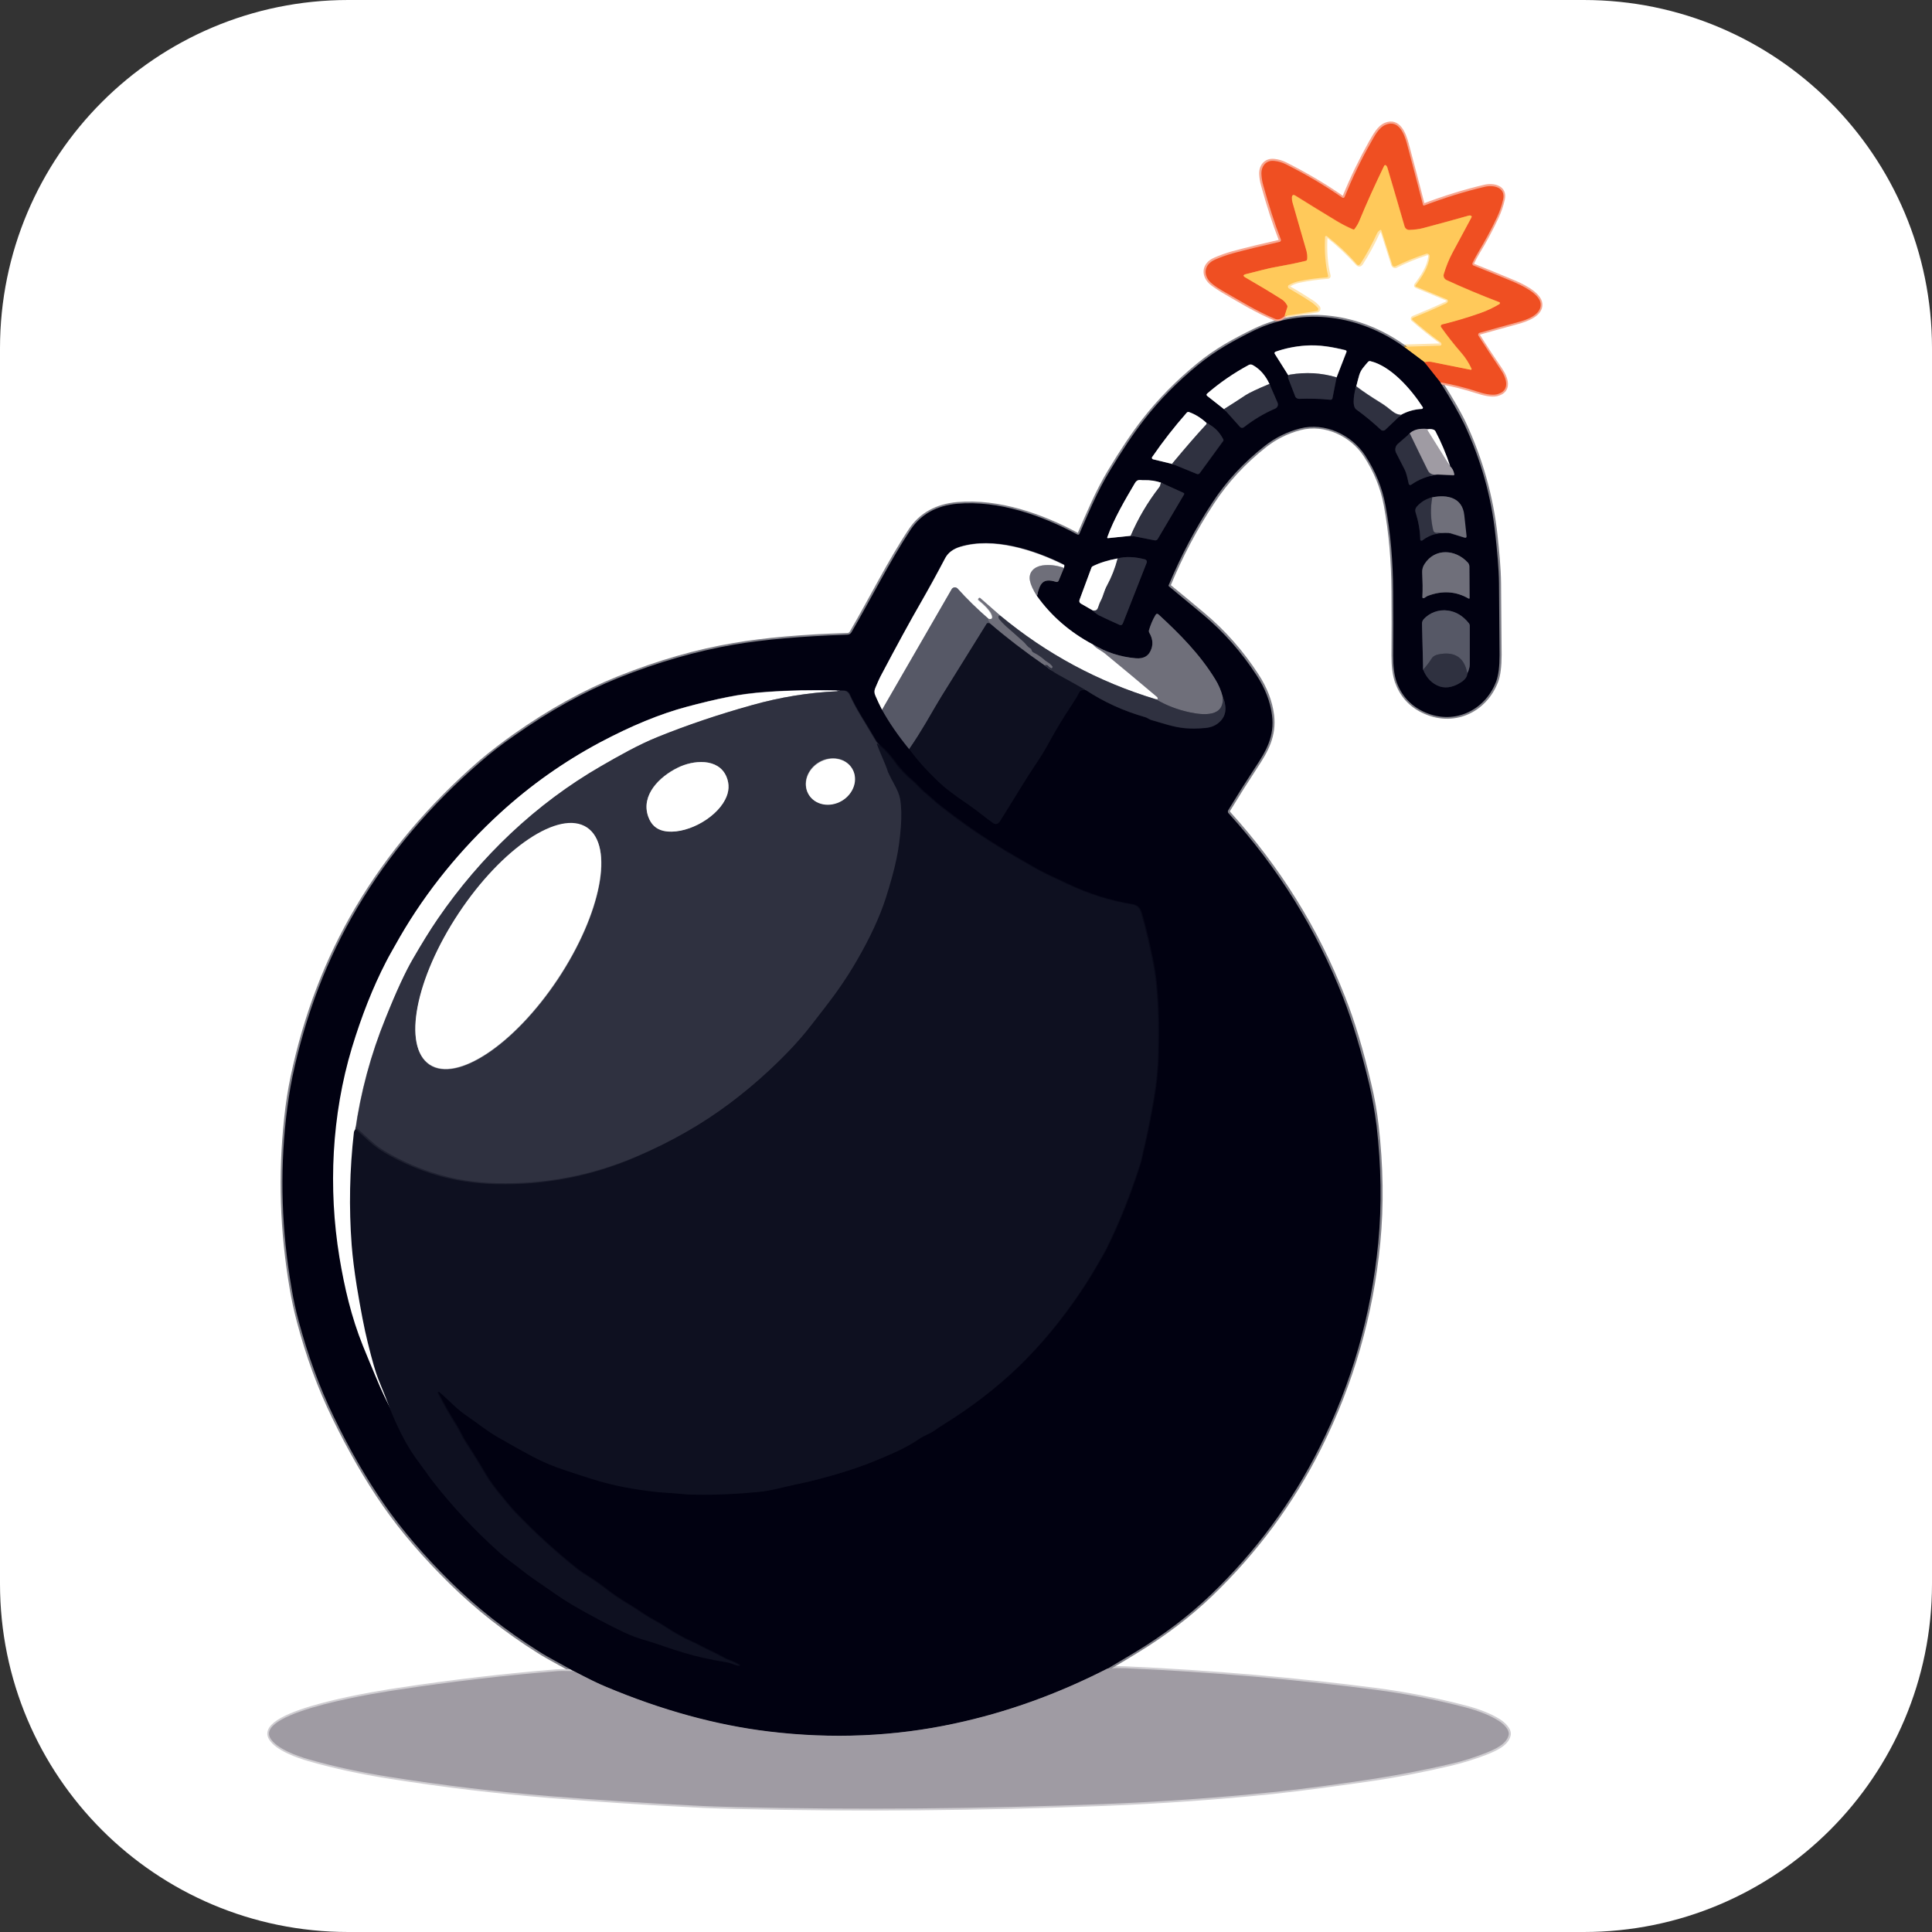 <?xml version="1.0" encoding="utf-8"?>
<!-- Generator: Adobe Illustrator 28.0.0, SVG Export Plug-In . SVG Version: 6.00 Build 0)  -->
<svg version="1.1" id="Layer_1" xmlns="http://www.w3.org/2000/svg" xmlns:xlink="http://www.w3.org/1999/xlink" x="0px" y="0px"
	 viewBox="0 0 1024 1024" style="enable-background:new 0 0 1024 1024;" xml:space="preserve">
<rect x="0" y="0" width="1024" height="1024" fill="#333333" stroke="none"/>
<style type="text/css">
	.st0{fill:#FFFFFF;}
	.st1{fill:none;stroke:#FFE4AD;stroke-width:2;}
	.st2{fill:none;stroke:#808088;stroke-width:2;}
	.st3{fill:none;stroke:#CFCDD1;stroke-width:2;}
	.st4{fill:none;stroke:#F7A791;stroke-width:2;}
	.st5{fill:none;stroke:#78281A;stroke-width:2;}
	.st6{fill:none;stroke:#F78C3E;stroke-width:2;}
	.st7{fill:none;stroke:#806536;stroke-width:2;}
	.st8{fill:none;stroke:#504E5A;stroke-width:2;}
	.st9{fill:none;stroke:#181929;stroke-width:2;}
	.st10{fill:none;stroke:#9798A0;stroke-width:2;}
	.st11{fill:none;stroke:#676672;stroke-width:2;}
	.st12{fill:none;stroke:#383846;stroke-width:2;}
	.st13{fill:none;stroke:#4F505D;stroke-width:2;}
	.st14{fill:none;stroke:#2C2D3C;stroke-width:2;}
	.st15{fill:none;stroke:#080919;stroke-width:2;}
	.st16{fill:none;stroke:#B7B7BD;stroke-width:2;}
	.st17{fill:none;stroke:#ABACB3;stroke-width:2;}
	.st18{fill:none;stroke:#636470;stroke-width:2;}
	.st19{fill:none;stroke:#323443;stroke-width:2;}
	.st20{fill:none;stroke:#1F2130;stroke-width:2;}
	.st21{fill:none;stroke:#3F404D;stroke-width:2;}
	.st22{fill:none;stroke:#434553;stroke-width:2;}
	.st23{fill:none;stroke:#878890;stroke-width:2;}
	.st24{fill:#EF4F22;}
	.st25{fill:#FFC95A;}
	.st26{fill:#010111;}
	.st27{fill:#2F3140;}
	.st28{fill:#9F9BA3;}
	.st29{fill:#6F6F7A;}
	.st30{fill:#565866;}
	.st31{fill:#0E1020;}
</style>
<path class="st0" d="M839.4,1024H184.6C82.6,1024,0,941.4,0,839.4V184.6C0,82.6,82.6,0,184.6,0h654.8C941.4,0,1024,82.6,1024,184.6
	v654.8C1024,941.4,941.4,1024,839.4,1024z"/>
<g>
	<path vector-effect="non-scaling-stroke" class="st1" d="M681,167.3l17.1-2.7c0.5-0.1,0.9-0.6,0.8-1.1c0-0.2-0.1-0.3-0.2-0.5
		c-0.9-1.1-2-2.1-3.4-3c-3.7-2.4-7.7-4.9-11.9-7.3c-0.5-0.3-0.7-0.9-0.4-1.4c0.1-0.2,0.2-0.3,0.4-0.4c1.6-1,3.5-1.7,5.6-2.1
		c4.7-1,9.6-1.6,14.6-2c0.6,0,0.8-0.3,0.6-0.9c-1.5-5.8-2-12.6-1.6-20.4c0-0.3,0.3-0.6,0.7-0.6c0.1,0,0.3,0.1,0.4,0.1
		c5.6,4.4,10.8,9.3,15.6,14.6c0.9,1,1.6,0.9,2.3-0.2c3.2-5,6-10.2,8.6-15.8c0.4-0.8,0.9-1.4,1.6-1.8c0.4-0.2,0.7-0.1,0.8,0.3
		l5.8,18.3c0.2,0.5,0.7,0.8,1.3,0.7c0,0,0.1,0,0.1-0.1c5.2-2.6,10.7-4.8,16.4-6.7c0.7-0.2,1.5,0.2,1.7,0.9c0.1,0.2,0.1,0.4,0.1,0.5
		c-0.5,5.7-4,10.8-7.4,15.3c-0.2,0.3-0.2,0.6,0.2,0.7l16.2,6.7c0.5,0.2,0.8,0.8,0.6,1.4c-0.1,0.1-0.1,0.3-0.2,0.4
		c-0.2,0.2-0.5,0.4-0.8,0.6c-5.8,2.7-11.6,5.2-17.5,7.6c-0.3,0.1-0.5,0.5-0.3,0.8c0,0.1,0.1,0.2,0.2,0.2c4.7,4.1,9.6,8.1,14.8,11.8
		c0.4,0.3,0.5,0.6,0.5,1.1c-0.1,0.5-0.3,0.7-0.8,0.7l-19.1,0.6"/>
	<path vector-effect="non-scaling-stroke" class="st2" d="M744.1,183.8c-23.2-16.6-52.9-21.4-79.3-8.6
		c-10.8,5.3-20.4,10.5-29.8,18.3c-10.9,8.9-20.4,18.6-28.7,29.2c-5.6,7.2-11.7,16.3-18.3,27.3c-6.3,10.4-11,21.8-15.9,33
		c-0.2,0.4-0.6,0.6-1,0.4c0,0-0.1,0-0.1,0c-18.7-10.1-41.7-18.2-63.6-16.3c-11,1-19.3,5.6-24.8,13.8c-10.9,16.3-20.8,36.3-31.3,54.3
		c-0.5,0.8-1.2,1.3-2.2,1.3c-23.9,0.7-43.9,2.5-60.2,5.3c-19.7,3.3-40.1,9.2-61.1,17.6c-18,7.2-36.3,17.3-55,30.5
		c-6.6,4.7-12.6,9.3-17.9,13.8c-26.9,23.3-48.8,49.2-65.7,77.8c-15.9,26.9-27.3,56.6-34.2,89.3c-1.4,6.7-2.6,14.1-3.4,22
		c-3.2,29.7-2.3,59.6,2.9,89.9c1,6.1,2.3,11.9,3.8,17.6c4.8,18.2,11,35.1,18.6,50.7c8.4,17.3,17.3,32.8,26.8,46.5
		c9.5,13.7,21.3,27.4,35.3,41.2c13.7,13.5,29.2,25.7,46.5,36.6c5.5,3.5,12.4,6.9,18.6,10.6"/>
	<path vector-effect="non-scaling-stroke" class="st3" d="M304.1,885.7c-5-0.1-8.2,0-9.5,0.1c-26.8,2.2-54.6,5.4-83.5,9.8
		c-6.7,1-76.2,11.3-67.7,25.7c3.3,5.6,14.4,9.5,20.4,11.2c13.2,3.8,27.5,6.9,42.8,9.3c28.4,4.5,56.7,7.9,85,10.2
		c25,2,50.5,3.7,76.5,5c7.3,0.4,14.6,0.6,21.8,0.8c65,1.5,130,0.9,194.9-1.6c30.5-1.2,60.4-3.3,89.6-6.3c16.9-1.8,35.3-4.4,51.4-6.7
		c13.9-2,28.3-4.8,43.2-8.3c6.2-1.5,12.4-3.4,18.6-5.8c4.5-1.8,11-4.5,12.1-9.4c0.7-3-3-6.2-5.2-7.6c-4.6-2.9-10.6-5.3-17.9-7.2
		c-16.1-4.2-31.7-7.2-46.9-9.2c-42.4-5.5-86.7-9.4-132.9-11.5c-4-0.2-7.2-0.1-9.8,0.2"/>
	<path vector-effect="non-scaling-stroke" class="st2" d="M587,884.4c5.3-3.1,10.4-6.1,15.4-9.2c14.8-9,27.9-19,39.4-30
		c23.9-23,43.1-49,57.6-78c17.1-34.2,27.5-70.4,31.2-108.6c1.9-19.8,1.6-40.5-0.9-62.1c-0.8-7.2-2.1-14.5-3.9-22
		c-4.2-18-8.8-33.3-13.9-46.1c-14.1-36-34.3-68.4-60.6-97.4c-0.4-0.5-0.5-1.2-0.2-1.7c4.8-7.9,9.6-15.5,14.4-22.8
		c5.8-8.7,10.1-16.5,8.8-27.5c-0.9-7.1-3.6-14.2-8.2-21.2c-8-12.3-17.4-22.9-28.2-32c-5.9-4.9-11.9-10-18.2-15.1
		c-0.2-0.2-0.3-0.4-0.2-0.6c6.3-15.3,14-29.9,23.1-43.7c7.4-11.3,16.7-21.4,27.9-30.2c5.6-4.4,11.8-7.4,18.6-9.2
		c13.2-3.4,27.3,3.3,34.5,14.2c5.5,8.4,9.1,17.2,10.8,26.4c2.8,15,4,30,4.1,46c0.1,11,0.1,22.3,0,33.9c0,5.7,0.6,10.3,1.8,13.8
		c2.5,7,7,12.2,13.7,15.5c15.9,7.9,33,0.3,39.1-15.7c1.2-3.2,1.8-7.9,1.8-14c-0.1-13.3-0.2-26-0.3-37.9c-0.1-8.4-1-17.2-1.9-25.7
		c-2.2-20.1-7.7-39.7-16.4-58.6c-2.5-5.4-6.8-12.9-12.9-22.5"/>
	<path vector-effect="non-scaling-stroke" class="st4" d="M763.3,202.6c6.8,1.2,13.3,2.9,19.5,4.9c3.1,1,7.5,2.2,10.5,1.5
		c7.5-1.8,5.1-8.7,1.9-13.3c-4-5.8-7.9-11.7-11.7-17.8c-0.3-0.5-0.2-1.1,0.3-1.4c0.1,0,0.2-0.1,0.3-0.1c6.9-2,13.7-3.8,20.2-5.6
		c4.7-1.3,12.6-4,12.2-9.7c-0.4-5.6-10.8-10.3-15.3-12.1c-6.4-2.7-13.1-5.4-20.1-8.2c-0.6-0.2-0.9-0.9-0.7-1.5c0,0,0,0,0-0.1
		c0.9-1.9,1.9-3.7,2.9-5.4c3.7-6,7-12.2,10-18.6c1.5-3.2,2.6-6.4,3.3-9.6c1.4-6.4-5-7.8-9.7-6.7c-10.3,2.4-21,5.7-32.1,9.9
		c-0.4,0.1-0.6,0-0.7-0.4c-2.9-11.2-5.7-22-8.5-32.4c-1.4-5.2-4.4-12.8-11.2-10c-3.7,1.5-6,6.2-8,9.6c-5.2,9.3-9.8,18.8-13.8,28.6
		c-0.2,0.5-0.7,0.7-1.2,0.5c-0.1,0-0.1-0.1-0.2-0.1c-9.7-6.7-19.7-12.5-29.8-17.6c-2-1-4-1.6-6.1-1.8c-4.6-0.5-7.2,3.1-6.9,7.3
		c0.1,1.8,0.4,3.6,0.9,5.4c3,10.9,6.1,20.5,9.4,29c0.2,0.5,0,1-0.5,1.2c0,0-0.1,0-0.1,0c-8.9,2-17.1,4-24.6,6
		c-3.2,0.9-6.4,2-9.6,3.4c-6.4,2.8-6.4,9-1.4,12.9c1.7,1.3,3.6,2.5,5.5,3.7c9,5.2,17.5,10.5,27.7,14.8c1.6,0.7,3.4,0.2,5.2-1.6"/>
	<path vector-effect="non-scaling-stroke" class="st5" d="M763.3,202.6l-8.4-10.6"/>
	<path vector-effect="non-scaling-stroke" class="st6" d="M754.9,191.9c1.7-0.3,3.3-0.4,4.6-0.1c6.7,1.4,13.4,2.8,20,4
		c0.2,0,0.4-0.1,0.5-0.3c0-0.1,0-0.2,0-0.2c-1.4-3.1-3.2-5.9-5.4-8.4c-4.1-4.7-7.6-9.3-10.7-13.6c-0.3-0.5-0.2-1.1,0.2-1.4
		c0.1-0.1,0.2-0.1,0.3-0.2c6.9-1.7,13.7-3.7,20.4-6.1c3.4-1.2,6.8-2.8,10-4.7c0.2-0.2,0.3-0.5,0.2-0.7c-0.1-0.1-0.2-0.2-0.3-0.2
		c-9.7-3.7-19-7.6-27.9-11.7c-1.2-0.6-1.9-2-1.5-3.2c1.2-4,2.7-7.8,4.7-11.5c3.2-6,6.6-12.2,10-18.6c0.2-0.3,0-0.7-0.3-0.8
		c0,0,0,0,0,0c-0.3-0.2-0.7-0.2-1.1-0.1c-8.2,2.3-16.2,4.5-24.1,6.6c-2.2,0.6-4.6,0.9-7.4,1c-1.2,0-2.3-0.8-2.6-1.9
		c-3-10.5-6.1-20.8-9.1-31.1c-0.1-0.4-0.4-0.8-0.7-1.2c-0.2-0.2-0.6-0.2-0.8,0c-0.1,0.1-0.1,0.1-0.1,0.2c-4.7,9.8-9,19.4-13,28.8
		c-0.7,1.6-1.6,3.1-2.6,4.6c-0.3,0.4-0.6,0.5-1,0.3c-3-1.3-5.9-2.7-8.6-4.4c-7.3-4.4-14.5-8.8-21.8-13.4c-1.3-0.8-1.9-0.5-1.9,1.1
		c0,0.8,0.1,1.5,0.3,2.3c2.4,8.5,4.9,17.1,7.4,25.7c0.4,1.4,0.6,2.9,0.4,4.4c0,0.5-0.4,0.9-0.8,1c-4.9,1.2-9.9,2.2-15,3.1
		c-5.6,1-11.1,2.6-16.6,3.9c-1.6,0.4-1.7,1-0.3,1.8c6.4,3.7,12.7,7.5,19.1,11.5c1.3,0.8,2.3,1.9,3,3.3c0.1,0.3,0.2,0.6,0.1,0.9
		l-1.5,4.7"/>
	<path vector-effect="non-scaling-stroke" class="st7" d="M754.9,191.9l-10.8-8.1"/>
	<path vector-effect="non-scaling-stroke" class="st8" d="M587,884.4c-26.4,13.5-53.3,23.2-81,29.1c-31.9,6.8-64.8,8.2-98.5,4.2
		c-28-3.4-56.7-11.2-86-23.6c-3.9-1.6-9.7-4.5-17.3-8.4"/>
	<path vector-effect="non-scaling-stroke" class="st9" d="M682.9,198.9c-0.1,0.7-0.1,1.3,0,1.6c1.2,3,2.5,6.1,3.6,9.3
		c0.3,0.9,1.2,1.5,2.2,1.5c5.3-0.3,10.8-0.1,16.5,0.5c0.5,0,1-0.3,1.1-0.8l2.2-11.1"/>
	<path vector-effect="non-scaling-stroke" class="st2" d="M708.4,200l5.2-13.2c0.3-0.6,0-1-0.6-1.2c-6.9-1.6-13.7-2.9-20.9-2.4
		c-5.7,0.4-11.1,1.5-16.1,3.3c-0.3,0.1-0.5,0.5-0.4,0.8c0,0,0,0.1,0.1,0.1l7.2,11.4"/>
	<path vector-effect="non-scaling-stroke" class="st10" d="M708.4,200c-8.1-2.3-16.3-2.8-24.7-1.5c-0.3,0.1-0.6,0.2-0.9,0.4"/>
	<path vector-effect="non-scaling-stroke" class="st9" d="M718.8,204.8c-0.8,2.3-2.6,10.2,0.1,12.2c4.5,3.3,8.9,6.9,13.1,10.8
		c0.7,0.6,1.7,0.6,2.3,0l8.3-7.9"/>
	<path vector-effect="non-scaling-stroke" class="st2" d="M742.6,219.8c3.5-1.9,7.1-2.9,10.9-3.1c0.3,0,0.6-0.3,0.6-0.6
		c0-0.1,0-0.2-0.1-0.3c-6.2-9.7-16.9-21.9-27.8-24.4c-0.4-0.1-0.9,0.1-1.2,0.4c-1.9,2.4-3.8,4-4.7,7.2c-0.5,1.9-1,3.8-1.5,5.7"/>
	<path vector-effect="non-scaling-stroke" class="st10" d="M742.6,219.8c-3.1-0.1-5.1-2.4-7.4-4.1c-1.2-0.9-2.5-1.8-4-2.7
		c-4.2-2.6-8.4-5.3-12.3-8.3"/>
	<path vector-effect="non-scaling-stroke" class="st9" d="M648.8,216.9l8.4,9.4c0.6,0.6,1.5,0.7,2.1,0.2c5.1-4,10.6-7.3,16.6-9.9
		c1.2-0.5,1.8-1.9,1.3-3.1c0,0,0,0,0,0l-4.3-9.9"/>
	<path vector-effect="non-scaling-stroke" class="st2" d="M672.8,203.5c-2.1-4.6-5.2-8-9-10.1c-0.6-0.3-1.3-0.3-1.9,0
		c-8,4.4-15.4,9.4-22.1,15.2c-0.3,0.3-0.4,0.8-0.1,1.1c0,0,0.1,0.1,0.1,0.1l9,7.1"/>
	<path vector-effect="non-scaling-stroke" class="st10" d="M672.8,203.5c-6.5,2.7-10.6,4.7-12.4,5.9c-3.8,2.5-7.6,5-11.6,7.5"/>
	<path vector-effect="non-scaling-stroke" class="st9" d="M621.3,245.9l13.2,5.4c0.5,0.2,1,0,1.4-0.4l12.4-17c0.2-0.3,0.3-0.7,0.1-1
		c-2.1-4-5-6.9-8.8-8.6"/>
	<path vector-effect="non-scaling-stroke" class="st2" d="M639.5,224.2c-2.8-2.6-5.9-4.6-9.3-5.9c-0.4-0.2-0.8-0.1-1.1,0.3
		c-6.6,7.5-12.8,15.4-18.4,23.6c-0.2,0.4-0.1,0.8,0.2,1.1c0.1,0,0.2,0.1,0.2,0.1l10.2,2.5"/>
	<path vector-effect="non-scaling-stroke" class="st10" d="M639.5,224.2c0,0.6-0.2,1-0.6,1.4c-4.9,5.3-10.7,12.1-17.6,20.3"/>
	<path vector-effect="non-scaling-stroke" class="st9" d="M747.2,229.8l-6.3,5.4c-1.4,1.2-1.8,3.2-1,4.8c1.3,2.6,2.8,5.5,4.4,8.6
		c1.3,2.5,1.6,5.1,2.3,7.8c0.1,0.5,0.6,0.7,1,0.6c0.1,0,0.2-0.1,0.3-0.1c4-2.8,8.5-4.6,13.6-5.3"/>
	<path vector-effect="non-scaling-stroke" class="st8" d="M761.6,251.5l8.8,0.4c0.3,0,0.5-0.1,0.4-0.5c-0.4-1.8-1.1-3.3-2.2-4.2"/>
	<path vector-effect="non-scaling-stroke" class="st2" d="M768.6,247.2c-2.2-6.6-4.8-12.8-7.9-18.7c-0.2-0.3-0.4-0.6-0.8-0.7
		c-0.6-0.3-1.4-0.4-2.3-0.4"/>
	<path vector-effect="non-scaling-stroke" class="st8" d="M757.7,227.4c-3.7-0.3-7.5-0.4-10.5,2.4"/>
	<path vector-effect="non-scaling-stroke" class="st3" d="M757.7,227.4l-0.7,0.1c-0.4,0.1-0.5,0.3-0.3,0.6l11.9,19"/>
	<path vector-effect="non-scaling-stroke" class="st11" d="M761.6,251.5c-2.3,0.4-3.9-0.4-4.9-2.3c-3.2-6.5-6.4-13-9.5-19.5"/>
	<path vector-effect="non-scaling-stroke" class="st9" d="M599.3,283.9l12.8,2.5c0.6,0.1,1.2-0.2,1.5-0.7l13.9-23.5
		c0.3-0.5,0.2-0.8-0.3-1l-11.9-5.4"/>
	<path vector-effect="non-scaling-stroke" class="st2" d="M615.3,255.8c-2.9-0.9-5.9-1.3-8.9-1.2c-2.2,0.1-3.4-0.9-4.9,1.6
		c-5.3,9-11,18.8-14.6,28.6c-0.1,0.4,0,0.5,0.4,0.5l12-1.2"/>
	<path vector-effect="non-scaling-stroke" class="st10" d="M615.3,255.8c-0.2,1.1-0.3,1.8-1,2.7c-6.1,7.9-11.1,16.4-15,25.5"/>
	<path vector-effect="non-scaling-stroke" class="st9" d="M759.1,263.6c-3.2,0.7-6,2.4-8.3,5c-0.7,0.9-0.9,1.8-0.6,2.9
		c1.6,4.8,2.4,9.6,2.5,14.4c0,0.4,0.3,0.7,0.7,0.7c0.1,0,0.3-0.1,0.4-0.1c4-3.1,8.8-4.4,14.2-4"/>
	<path vector-effect="non-scaling-stroke" class="st12" d="M768.2,282.4l7.9,2.4c0.8,0.2,1.2-0.1,1.1-0.9c-0.4-3.5-0.8-7.2-1.2-11
		c-1-9.3-9-11-16.9-9.4"/>
	<path vector-effect="non-scaling-stroke" class="st13" d="M768.2,282.4h-6.9c-0.8,0-1.5-0.5-1.6-1.3c-1.4-5.9-1.6-11.8-0.5-17.5"/>
	<path vector-effect="non-scaling-stroke" class="st14" d="M467.6,376.1c3.7,6.7,8.5,13.7,14.4,20.9"/>
	<path vector-effect="non-scaling-stroke" class="st15" d="M482,397c4.9,6.7,10.9,13.3,18.2,19.8c0.9,0.8,1.8,1.5,2.9,2.3
		c3.5,2.6,7.2,5.2,11,7.9c4.2,2.9,7.9,6.1,12,9c1.6,1.2,3,0.9,4-0.8c3.8-6,7.7-12.3,11.7-18.9c2.5-4.1,4.9-7.8,7.2-11.2
		c2.7-4,5-7.8,6.9-11.3c3.7-6.7,7.9-13.8,12.8-21.1c1.2-1.8,2.3-3.7,3.3-5.6c0.6-1.3,2-1.6,3.3-1.4"/>
	<path vector-effect="non-scaling-stroke" class="st9" d="M575.2,365.7c9.8,6.4,20.4,11.2,31.8,14.5c1,0.3,2,1.1,2.9,1.4
		c5.9,1.7,12.3,4,18,4.4c3.2,0.3,6.8,0.2,10.9-0.1c3-0.3,5.5-1.3,7.5-3.2c3.5-3.2,4-7.7,1.6-13.5"/>
	<path vector-effect="non-scaling-stroke" class="st12" d="M648,369.1c-0.8-3.2-2.1-6.2-4-9.2c-8.1-13.2-18.6-23.8-29.9-34.2
		c-0.7-0.7-1.4-0.6-1.8,0.3c-1.5,2.6-2.6,5.3-3.4,8c-0.1,0.4-0.1,0.9,0.2,1.3c1.7,2.8,2.1,5.5,1.2,8.2c-1.2,3.9-4,5.7-8.4,5.3
		c-8.2-0.8-15.8-3.2-22.8-7.4"/>
	<path vector-effect="non-scaling-stroke" class="st2" d="M579.1,341.5c-12.1-6.4-22-15-29.5-25.6"/>
	<path vector-effect="non-scaling-stroke" class="st12" d="M549.6,315.9c1.5-6.3,2.8-9.8,10.1-7.5c0.5,0.2,1.1-0.1,1.4-0.6l2.8-6.8"
		/>
	<path vector-effect="non-scaling-stroke" class="st2" d="M563.9,301c0.3-1.1,0.3-1.7,0-1.8c-15.9-7.9-37.4-14.8-54.9-9.5
		c-3.8,1.2-6.5,3.2-8,6.1c-4.4,8.2-8.7,16-12.9,23.5c-5.6,9.7-12.7,22.7-21.4,39.2c-0.5,0.9-1.3,2.8-2.6,5.8c-0.7,1.6-0.6,2.8,0,4.3
		c1.1,2.4,2.3,4.9,3.5,7.4"/>
	<path vector-effect="non-scaling-stroke" class="st16" d="M563.9,301c-3.9-1.4-7.7-1.9-11.5-1.3c-4.3,0.7-7.4,3.6-6.5,8.1
		c0.4,2.1,1.6,4.7,3.7,8.1"/>
	<path vector-effect="non-scaling-stroke" class="st16" d="M579.1,341.5c0.9,1,1.9,1.9,3.1,2.6c1.7,1.1,2.8,1.8,3.3,2.2
		c9.1,7.5,18.4,15.2,27.7,23.1c0.3,0.3,0.5,0.7,0.4,1.1c0,0.2-0.4,0.2-1.1,0.1"/>
	<path vector-effect="non-scaling-stroke" class="st10" d="M612.6,370.7c-30.4-9.2-57.9-24-82.4-44.3"/>
	<path vector-effect="non-scaling-stroke" class="st16" d="M530.2,326.3l-10.8-9.3c-0.2-0.2-0.5-0.2-0.7,0.1c0,0,0,0.1-0.1,0.1
		l-0.2,0.4c-0.1,0.2-0.1,0.3,0.1,0.5c3.6,2.9,5.8,5.3,6.7,7.2c1.1,2.3,0.7,3.2-1.3,2.8"/>
	<path vector-effect="non-scaling-stroke" class="st17" d="M524,328c-5.9-5.2-11.4-10.5-16.2-16.1c-0.7-0.8-1.9-0.9-2.8-0.2
		c-0.2,0.1-0.3,0.3-0.4,0.5l-36.9,63.9"/>
	<path vector-effect="non-scaling-stroke" class="st13" d="M648,369.1c1.3,11.2-10.4,9.9-17.2,8.5c-6.6-1.4-12.7-3.7-18.2-7"/>
	<path vector-effect="non-scaling-stroke" class="st18" d="M524,328c-0.4,0.7-0.2,1.5,0.6,2.4"/>
	<path vector-effect="non-scaling-stroke" class="st19" d="M524.6,330.4c-0.8-0.2-1.4-0.1-1.6,0.2c-8,12.9-15.9,25.7-24,38.6
		c-1,1.7-3.8,6.3-8.3,14.1c-2.7,4.7-5.6,9.3-8.8,13.8"/>
	<path vector-effect="non-scaling-stroke" class="st20" d="M575.2,365.7c-4.8-2.7-9.7-5.4-14.5-8.1c-2-1.1-4.4-2.8-7.2-5"/>
	<path vector-effect="non-scaling-stroke" class="st13" d="M530.2,326.3l-0.4,0.1c-0.4,0.1-0.6,0.3-0.6,0.6c0,0.4,0.1,0.8,0.4,1.2
		c1,1.3,2.2,2.5,3.4,3.6c3.2,2.8,6.4,5.6,9.6,8.5c1.2,1.1,1.9,2.5,3.4,3.3c0.3,0.2,0.6,0.5,0.7,0.8c0.2,0.8,0.5,1.2,1.3,1.6
		c2,1,3.8,2.3,5.5,3.7c0.6,0.5,1.3,1,1.9,1.4c0.8,0.5,1.6,1.1,2.3,2c0.2,0.2,0.2,0.5,0.1,0.8c-0.2,0.4-0.4,0.5-0.8,0.3
		c-0.6-0.3-1.1-0.7-1.5-1.2c-0.2-0.3-0.5-0.4-0.9-0.4l-1,0"/>
	<path vector-effect="non-scaling-stroke" class="st21" d="M553.5,352.6c-10-6.9-19.7-14.3-28.9-22.2"/>
	<path vector-effect="non-scaling-stroke" class="st12" d="M756.8,315.8c7.8-2.9,15-2.4,21.5,1.4c0.4,0.2,0.6,0.1,0.6-0.3l-0.1-16.6
		c0-0.8-0.3-1.6-0.9-2.2c-6.5-6.9-17.4-7.7-22.9,0.9c-0.9,1.4-1.3,2.9-1.2,4.6c0.3,4.6,0.3,8.9,0.1,12.8c0,0.6,0.2,0.8,0.8,0.6
		C755.4,316.8,755.9,316.1,756.8,315.8"/>
	<path vector-effect="non-scaling-stroke" class="st2" d="M592.3,296c-5.2,0.9-9.6,2.3-13.2,4.1c-0.3,0.1-0.5,0.4-0.6,0.7l-6.3,17
		c-0.3,0.9-0.1,1.6,0.8,2.1l6.1,3.5"/>
	<path vector-effect="non-scaling-stroke" class="st9" d="M579.1,323.5c1.5,1.5,2.9,2.6,4.1,3.1c2.8,1.3,6.1,2.9,9.9,4.6
		c1,0.4,1.6,0.2,2-0.8l12.6-32.1c0.3-0.7-0.1-1.4-0.7-1.7c0,0-0.1,0-0.1,0c-5.6-1.5-10.4-1.7-14.6-0.5"/>
	<path vector-effect="non-scaling-stroke" class="st10" d="M579.1,323.5c1.4,0.3,2.4-0.2,2.8-1.4c0.5-1.4,0.8-2.3,0.9-2.5
		c0.8-1.5,1.5-3,2-4.7c0.6-1.8,1.2-3.4,1.9-4.6c2.5-4.5,4.3-9.2,5.6-14.3"/>
	<path vector-effect="non-scaling-stroke" class="st9" d="M754.3,354.9c1.8,4.5,4.7,7.4,8.7,8.9c4,1.4,8.3-0.1,11.7-2.4
		c2-1.4,3-2.9,3-4.5"/>
	<path vector-effect="non-scaling-stroke" class="st14" d="M777.7,356.9c0.9-1.7,1.3-3.3,1.3-4.7c0-6.8,0-13.7,0-20.6
		c0-0.5-0.2-0.9-0.5-1.3c-3.1-3.9-6.8-6.1-11.1-6.7c-4.7-0.6-9.8,1.2-12.9,4.7c-0.6,0.6-0.9,1.5-0.8,2.3l0.6,24.3"/>
	<path vector-effect="non-scaling-stroke" class="st22" d="M777.7,356.9c-1.4-7.9-6.1-11.4-13.9-10.3c-2.5,0.3-4.1,1.1-4.9,2.3
		c-1.4,2.2-2.9,4.2-4.6,6"/>
	<path vector-effect="non-scaling-stroke" class="st15" d="M208.1,748.7c4.5,10.6,9.1,19.1,14,25.6c2.5,3.3,5.3,7.5,7.2,9.9
		c11,14.2,23.2,27.2,36.6,39.1c3.4,3,7.3,5.6,10.9,8.5c5.7,4.5,11.8,8.4,17.7,12.6c3,2.1,6.1,4.1,9.3,6c9,5.3,18.2,10.2,27.7,14.7
		c3.2,1.5,6.7,2.8,10.4,3.9c3.5,1,7,2.1,10.6,3.4c7.5,2.6,14.4,4.7,20.8,6.1c4,0.9,8.2,1.7,12.6,2.4c1,0.2,2,0.4,3,0.9
		c1,0.4,2,0.7,3.1,0.9c0.7,0.1,0.7,0,0.1-0.4c-1.5-1-3-1.7-4.7-2.3c-1.4-0.5-2.8-1.1-4.1-1.9c-3.8-2.2-8.1-3.9-12.1-6.1
		c-1.2-0.7-2.7-1.4-4.5-2.2c-4.3-1.9-9-4.5-13.9-7.8c-3.6-2.4-7.6-4.2-11.3-6.7c-2.6-1.8-5.4-3.6-8.2-5.3c-4.4-2.6-8.7-5.5-12.7-8.7
		c-2.6-2-5-3.7-7.2-5.1c-3.5-2.2-5.9-3.8-7.3-4.9c-11.7-9.4-22.5-19.2-32.3-29.5c-3.5-3.6-6.6-7.6-9.8-11.6c-2.5-3-4.6-6.1-6.5-9.3
		c-3.3-5.6-6.6-10.9-9.9-16c-1.1-1.6-2-3.3-2.8-4.9c-0.9-1.9-1.9-3.7-2.9-5.2c-3.4-5.3-6.5-10.8-9.4-16.6c-0.2-0.4-0.1-0.6,0.4-0.7
		c0.1,0,0.3,0,0.4,0.1c4.7,4,8.7,8.6,13.7,12c2.9,2,5.8,4.1,8.8,6.3c2.9,2.1,5.7,4,8.3,5.5c6.3,3.7,12.4,7.1,18.5,10.3
		c5,2.7,10.5,5,16.6,7.1c6.9,2.3,12.9,4.3,18,5.8c9.1,2.7,19.6,4.7,31.4,6c3.9,0.4,7.8,0.5,11.6,0.9c2.9,0.3,5.7,0.5,8.7,0.5
		c11.1,0.1,22.1-0.4,33.2-1.4c6.9-0.7,13.4-2.7,20.2-4c7.6-1.5,15.8-3.7,24.7-6.4c5.2-1.6,10-3.3,14.5-5c4.8-1.9,9.5-3.9,14.1-6
		c4.3-2,8.3-4.2,12.1-6.8c2.6-1.7,5.5-2.6,8-4.4c1.4-1,2.7-1.9,4.2-2.8c15.2-9.4,28.7-19.8,40.3-31c11.8-11.4,22.8-24.7,33.1-40
		c2.5-3.8,4.9-7.5,7.1-11.3c3.4-5.8,5.7-9.7,6.7-11.9c6.5-13.1,12.2-27.5,17.2-43c0.4-1.4,0.8-2.8,1.2-4.4c0.3-1.5,0.6-3,1-4.5
		c2.2-9.4,4-18.5,5.5-27.5c1.3-8,2-15.2,2.2-21.5c0.4-17.1,0.4-35.5-3-51.8c-1.7-8.2-3.5-16.3-5.9-24.4c-0.7-2.5-2.1-4.3-4.8-4.7
		c-11.7-1.9-23.1-5.5-34.1-10.7c-4.8-2.3-7.3-3.5-7.7-3.6c-3.1-1.4-6.3-3-9.3-4.7c-14.8-8.3-26.6-15.6-35.4-21.8
		c-5.2-3.7-10.5-7.6-15.8-11.8c-2.8-2.2-5.3-4.7-8-6.9c-2.3-1.9-4-4.1-6.2-6c-3-2.5-6.6-6.3-8.5-8.8c-3.7-5.2-7.2-8.9-10.4-11.2"/>
	<path vector-effect="non-scaling-stroke" class="st9" d="M464.6,393.9c-2.8-4.8-5.7-9.6-8.7-14.5c-2.3-3.8-4.3-7.6-6-11.3
		c-0.5-1.1-1.6-1.9-2.9-1.9l-4.7-0.1"/>
	<path vector-effect="non-scaling-stroke" class="st2" d="M442.5,366c-12-0.3-24-0.1-36,0.7c-7.4,0.5-14.3,1.4-20.7,2.7
		c-7.1,1.4-14.4,3.2-21.9,5.2c-14.2,3.8-29.4,10.1-45.8,18.8c-19.1,10.2-36.7,22.6-52.8,37.3c-20.8,19-39,41.2-53.2,65.7
		c-3.6,6.1-6,10.5-7.3,13.1c-7.1,13.8-13.1,29-18.2,45.8c-10.8,35.6-12.6,74.4-6.6,111c2.7,16.2,6.2,31.6,12.4,46.8
		c2.4,5.9,4.8,11.7,7.3,17.6c2.6,6.1,5.4,12.1,8.5,17.9"/>
	<path vector-effect="non-scaling-stroke" class="st10" d="M442.5,366c0.5,0,0.9,0,1.2,0.1c0.6,0.2,0.5,0.3-0.1,0.3
		c-14.9,0.6-30,3.1-45.2,7.4c-17.6,5-34.2,10.6-49.7,16.8c-10.2,4.1-20.4,9.9-30.1,15.5c-34.5,19.9-63.8,47.8-86.4,80.8
		C228,493,223.6,500,219,508c-4.1,7-9,17.6-14.7,31.7c-7.9,19.4-13.3,39.4-16.2,60.1"/>
	<path vector-effect="non-scaling-stroke" class="st23" d="M188.1,599.7c-2.3,20-2.7,39.9-1.2,59.9c0.5,6.4,1.4,13.7,2.7,21.8
		c2.1,12.7,4,22.7,5.8,29.8c2.5,9.8,4.3,16.2,5.6,19.4c2.4,6,4.8,12,7.1,18"/>
	<path vector-effect="non-scaling-stroke" class="st20" d="M464.6,393.9c1.8,5.4,4.5,10.6,6.6,15c1.1,2.4,2.3,4.6,3.5,6.8
		c1.6,2.8,2.6,5.3,2.9,7.4c0.7,4.2,0.8,9.1,0.4,14.6c-0.5,6.5-1.3,12.3-2.4,17.4c-1.2,5.8-3.1,12.7-5.6,20.5
		c-3.2,9.9-8.3,21-15.4,33.2c-4.9,8.4-10.6,16.8-17,25c-2.3,3-4.7,6-6.9,8.9c-2,2.6-3.9,4.9-5.8,7.1c-2,2.3-4.1,4.6-6.2,6.8
		c-9.9,10.2-20.2,19.4-31.1,27.6c-14.8,11.2-31.5,20.8-50.1,28.7c-23.8,10.2-48.6,14.9-74.5,14.3c-11.1-0.3-21.4-1.8-31-4.7
		c-9.6-2.8-18.8-6.8-27.6-11.9c-2.7-1.6-5.3-3.4-7.7-5.6c-2.5-2.2-5-4.4-7.3-6.6c-0.3-0.3-0.5-0.2-0.8,0.1c-0.2,0.2-0.4,0.6-0.5,1.1
		"/>
	<path vector-effect="non-scaling-stroke" class="st10" d="M451.6,407.3c-3.3-5.6-11.1-7.1-17.5-3.4c0,0,0,0,0,0
		c-6.4,3.8-8.9,11.3-5.6,17c0,0,0,0,0,0c3.3,5.6,11.1,7.1,17.5,3.4c0,0,0,0,0,0C452.3,420.5,454.9,413,451.6,407.3"/>
	<path vector-effect="non-scaling-stroke" class="st10" d="M385,411.6c-4.3-10-17.7-8.8-25.9-4.7c-9.4,4.6-19.6,14.4-15.5,25.9
		c1.5,4.1,4.2,6.6,8.1,7.5c11.1,2.4,27.3-6.1,32.6-16.5C386.5,419.7,386.7,415.6,385,411.6"/>
	<path vector-effect="non-scaling-stroke" class="st10" d="M227.7,564.4c14.5,9.6,44.9-10.7,68-45.3c0,0,0,0,0,0
		c23-34.7,30-70.6,15.5-80.2c-14.5-9.6-44.9,10.7-68,45.3l0,0C220.2,518.9,213.3,554.8,227.7,564.4"/>
</g>
<path class="st24" d="M763.3,202.6l-8.4-10.6c1.7-0.3,3.3-0.4,4.6-0.1c6.7,1.4,13.4,2.8,20,4c0.2,0,0.4-0.1,0.5-0.3
	c0-0.1,0-0.2,0-0.2c-1.4-3.1-3.2-5.9-5.4-8.4c-4.1-4.7-7.6-9.3-10.7-13.6c-0.3-0.5-0.2-1.1,0.2-1.4c0.1-0.1,0.2-0.1,0.3-0.2
	c6.9-1.7,13.7-3.7,20.4-6.1c3.4-1.2,6.8-2.8,10-4.7c0.2-0.2,0.3-0.5,0.2-0.7c-0.1-0.1-0.2-0.2-0.3-0.2c-9.7-3.7-19-7.6-27.9-11.7
	c-1.2-0.6-1.9-2-1.5-3.2c1.2-4,2.7-7.8,4.7-11.5c3.2-6,6.6-12.2,10-18.6c0.2-0.3,0-0.7-0.3-0.8c0,0,0,0,0,0
	c-0.3-0.2-0.7-0.2-1.1-0.1c-8.2,2.3-16.2,4.5-24.1,6.6c-2.2,0.6-4.6,0.9-7.4,1c-1.2,0-2.3-0.8-2.6-1.9c-3-10.5-6.1-20.8-9.1-31.1
	c-0.1-0.4-0.4-0.8-0.7-1.2c-0.2-0.2-0.6-0.2-0.8,0c-0.1,0.1-0.1,0.1-0.1,0.2c-4.7,9.8-9,19.4-13,28.8c-0.7,1.6-1.6,3.1-2.6,4.6
	c-0.3,0.4-0.6,0.5-1,0.3c-3-1.3-5.9-2.7-8.6-4.4c-7.3-4.4-14.5-8.8-21.8-13.4c-1.3-0.8-1.9-0.5-1.9,1.1c0,0.8,0.1,1.5,0.3,2.3
	c2.4,8.5,4.9,17.1,7.4,25.7c0.4,1.4,0.6,2.9,0.4,4.4c0,0.5-0.4,0.9-0.8,1c-4.9,1.2-9.9,2.2-15,3.1c-5.6,1-11.1,2.6-16.6,3.9
	c-1.6,0.4-1.7,1-0.3,1.8c6.4,3.7,12.7,7.5,19.1,11.5c1.3,0.8,2.3,1.9,3,3.3c0.1,0.3,0.2,0.6,0.1,0.9l-1.5,4.7
	c-1.8,1.7-3.6,2.3-5.2,1.6c-10.2-4.3-18.7-9.7-27.7-14.8c-1.9-1.1-3.8-2.3-5.5-3.7c-5-3.9-5-10.1,1.4-12.9c3.2-1.4,6.4-2.5,9.6-3.4
	c7.5-2,15.7-4,24.6-6c0.5-0.1,0.8-0.6,0.7-1.1c0,0,0-0.1,0-0.1c-3.3-8.5-6.4-18.1-9.4-29c-0.5-1.8-0.8-3.6-0.9-5.4
	c-0.3-4.3,2.3-7.9,6.9-7.3c2.1,0.2,4.1,0.8,6.1,1.8c10.2,5.1,20.1,10.9,29.8,17.6c0.4,0.3,1,0.2,1.2-0.2c0-0.1,0.1-0.1,0.1-0.2
	c4-9.8,8.5-19.3,13.8-28.6c2-3.5,4.2-8.1,8-9.6c6.8-2.8,9.8,4.8,11.2,10c2.8,10.4,5.6,21.2,8.5,32.4c0.1,0.4,0.4,0.5,0.7,0.4
	c11.1-4.2,21.8-7.5,32.1-9.9c4.7-1.1,11.1,0.3,9.7,6.7c-0.7,3.2-1.8,6.4-3.3,9.6c-3,6.4-6.4,12.6-10,18.6c-1,1.7-2,3.5-2.9,5.4
	c-0.3,0.6,0,1.3,0.6,1.5c0,0,0,0,0.1,0c7,2.8,13.6,5.5,20.1,8.2c4.5,1.9,14.9,6.5,15.3,12.1c0.4,5.8-7.5,8.5-12.2,9.7
	c-6.5,1.8-13.3,3.6-20.2,5.6c-0.5,0.1-0.8,0.7-0.7,1.2c0,0.1,0.1,0.2,0.1,0.3c3.9,6.1,7.8,12,11.7,17.8c3.2,4.6,5.5,11.4-1.9,13.3
	c-3.1,0.7-7.5-0.5-10.5-1.5C776.5,205.4,770,203.8,763.3,202.6z"/>
<path class="st25" d="M754.9,191.9l-10.8-8.1l19.1-0.6c0.5,0,0.8-0.3,0.8-0.7c0-0.4-0.1-0.8-0.5-1.1c-5.2-3.7-10.1-7.7-14.8-11.8
	c-0.3-0.2-0.3-0.6-0.1-0.9c0.1-0.1,0.1-0.1,0.2-0.2c5.9-2.4,11.7-4.9,17.5-7.6c0.3-0.1,0.5-0.3,0.8-0.6c0.4-0.4,0.4-1.1,0-1.5
	c-0.1-0.1-0.2-0.2-0.4-0.2l-16.2-6.7c-0.4-0.2-0.4-0.4-0.2-0.7c3.4-4.5,6.9-9.6,7.4-15.3c0.1-0.8-0.5-1.4-1.3-1.5
	c-0.2,0-0.4,0-0.5,0.1c-5.7,1.9-11.1,4.1-16.4,6.7c-0.5,0.2-1.1,0-1.4-0.5c0,0,0-0.1-0.1-0.1l-5.8-18.3c-0.1-0.5-0.4-0.6-0.8-0.3
	c-0.7,0.4-1.2,1-1.6,1.8c-2.5,5.5-5.4,10.8-8.6,15.8c-0.7,1.1-1.5,1.2-2.3,0.2c-4.7-5.4-9.9-10.2-15.6-14.6
	c-0.3-0.2-0.7-0.2-0.9,0.1c-0.1,0.1-0.1,0.2-0.1,0.4c-0.4,7.8,0.2,14.6,1.6,20.4c0.1,0.5-0.1,0.8-0.6,0.9c-5.1,0.4-10,1-14.6,2
	c-2.1,0.4-3.9,1.1-5.6,2.1c-0.5,0.3-0.6,0.9-0.3,1.4c0.1,0.2,0.2,0.3,0.4,0.4c4.3,2.5,8.3,4.9,11.9,7.3c1.3,0.9,2.4,1.9,3.4,3
	c0.3,0.4,0.3,1-0.1,1.4c-0.1,0.1-0.3,0.2-0.5,0.2l-17.1,2.7l1.5-4.7c0.1-0.3,0.1-0.6-0.1-0.9c-0.7-1.4-1.7-2.5-3-3.3
	c-6.3-4-12.7-7.8-19.1-11.5c-1.4-0.8-1.4-1.4,0.3-1.8c5.5-1.3,11-3,16.6-3.9c5.1-0.9,10-1.9,15-3.1c0.5-0.1,0.8-0.5,0.8-1
	c0.1-1.5,0-2.9-0.4-4.4c-2.5-8.7-5-17.2-7.4-25.7c-0.2-0.8-0.3-1.5-0.3-2.3c0-1.5,0.7-1.9,1.9-1.1c7.3,4.6,14.6,9,21.8,13.4
	c2.7,1.6,5.6,3.1,8.6,4.4c0.4,0.2,0.8,0.1,1-0.3c1.1-1.5,2-3,2.6-4.6c3.9-9.5,8.3-19.1,13-28.8c0.1-0.3,0.5-0.4,0.8-0.3
	c0.1,0,0.1,0.1,0.2,0.1c0.3,0.3,0.5,0.7,0.7,1.2c3,10.3,6.1,20.6,9.1,31.1c0.3,1.2,1.4,2,2.6,1.9c2.7-0.1,5.2-0.4,7.4-1
	c7.9-2.1,16-4.3,24.1-6.6c0.4-0.1,0.7-0.1,1.1,0.1c0.3,0.1,0.5,0.5,0.3,0.8c0,0,0,0,0,0c-3.4,6.3-6.7,12.5-10,18.6
	c-2,3.7-3.5,7.5-4.7,11.5c-0.4,1.3,0.2,2.7,1.5,3.2c8.9,4.1,18.2,8,27.9,11.7c0.3,0.1,0.4,0.4,0.3,0.7c0,0.1-0.1,0.2-0.2,0.3
	c-3.2,1.9-6.5,3.5-10,4.7c-6.7,2.4-13.5,4.4-20.4,6.1c-0.5,0.1-0.9,0.7-0.7,1.2c0,0.1,0.1,0.2,0.2,0.3c3.1,4.4,6.6,8.9,10.7,13.6
	c2.2,2.5,4,5.4,5.4,8.4c0.1,0.2,0,0.4-0.2,0.5c-0.1,0-0.2,0-0.2,0c-6.6-1.3-13.2-2.6-20-4C758.2,191.6,756.6,191.6,754.9,191.9z"/>
<path class="st26" d="M744.1,183.8l10.8,8.1l8.4,10.6c6.1,9.6,10.3,17.1,12.9,22.5c8.8,18.9,14.3,38.4,16.4,58.6
	c0.9,8.5,1.8,17.3,1.9,25.7c0.1,11.9,0.2,24.6,0.3,37.9c0,6.1-0.6,10.8-1.8,14c-6.1,15.9-23.2,23.6-39.1,15.7
	c-6.6-3.3-11.2-8.5-13.7-15.5c-1.2-3.5-1.8-8.1-1.8-13.8c0.1-11.6,0.1-22.9,0-33.9c-0.1-16.1-1.3-31-4.1-46
	c-1.7-9.2-5.3-18-10.8-26.4c-7.2-10.9-21.3-17.6-34.5-14.2c-6.8,1.8-13,4.8-18.6,9.2c-11.2,8.8-20.5,18.8-27.9,30.2
	c-9.1,13.8-16.7,28.4-23.1,43.7c-0.1,0.2,0,0.5,0.2,0.6c6.2,5.2,12.3,10.2,18.2,15.1c10.8,9.1,20.2,19.7,28.2,32
	c4.6,7,7.3,14.1,8.2,21.2c1.4,11-3,18.8-8.8,27.5c-4.8,7.3-9.6,14.9-14.4,22.8c-0.3,0.6-0.3,1.3,0.2,1.7
	c26.3,29,46.5,61.5,60.6,97.4c5,12.8,9.6,28.2,13.9,46.1c1.7,7.5,3,14.8,3.9,22c2.5,21.6,2.8,42.3,0.9,62.1
	c-3.7,38.2-14,74.4-31.2,108.6c-14.5,29-33.7,55-57.6,78c-11.5,11-24.6,21-39.4,30c-5,3-10.1,6.1-15.4,9.2
	c-26.4,13.5-53.3,23.2-81,29.1c-31.9,6.8-64.8,8.2-98.5,4.2c-28-3.4-56.7-11.2-86-23.6c-3.9-1.6-9.7-4.5-17.3-8.4
	c-6.2-3.7-13.2-7.1-18.6-10.6c-17.3-10.9-32.8-23.1-46.5-36.6c-14-13.8-25.8-27.5-35.3-41.2c-9.5-13.7-18.5-29.2-26.8-46.5
	c-7.6-15.6-13.7-32.5-18.6-50.7c-1.5-5.6-2.8-11.5-3.8-17.6c-5.2-30.3-6.2-60.2-2.9-89.9c0.9-7.9,2-15.2,3.4-22
	c6.9-32.7,18.3-62.4,34.2-89.3c16.9-28.6,38.8-54.6,65.7-77.8c5.3-4.6,11.2-9.2,17.9-13.8c18.7-13.2,37-23.3,55-30.5
	c21-8.4,41.4-14.2,61.1-17.6c16.3-2.8,36.3-4.5,60.2-5.3c1,0,1.7-0.5,2.2-1.3c10.5-18,20.5-38,31.3-54.3
	c5.5-8.2,13.7-12.8,24.8-13.8c21.9-1.9,44.9,6.2,63.6,16.3c0.4,0.2,0.9,0.1,1.1-0.3c0,0,0,0,0-0.1c4.8-11.1,9.6-22.6,15.9-33
	c6.6-11,12.7-20.1,18.3-27.3c8.2-10.6,17.8-20.3,28.7-29.2c9.5-7.8,19.1-13,29.8-18.3C691.2,162.4,720.9,167.2,744.1,183.8z
	 M682.9,198.9c-0.1,0.7-0.1,1.3,0,1.6c1.2,3,2.5,6.1,3.6,9.3c0.3,0.9,1.2,1.5,2.2,1.5c5.3-0.3,10.8-0.1,16.5,0.5
	c0.5,0,1-0.3,1.1-0.8l2.2-11.1l5.2-13.2c0.3-0.6,0-1-0.6-1.2c-6.9-1.6-13.7-2.9-20.9-2.4c-5.7,0.4-11.1,1.5-16.1,3.3
	c-0.3,0.1-0.5,0.5-0.4,0.8c0,0,0,0.1,0.1,0.1L682.9,198.9z M718.8,204.8c-0.8,2.3-2.6,10.2,0.1,12.2c4.5,3.3,8.9,6.9,13.1,10.8
	c0.7,0.6,1.7,0.6,2.3,0l8.3-7.9c3.5-1.9,7.1-2.9,10.9-3.1c0.3,0,0.6-0.3,0.6-0.6c0-0.1,0-0.2-0.1-0.3c-6.2-9.7-16.9-21.9-27.8-24.4
	c-0.4-0.1-0.9,0.1-1.2,0.4c-1.9,2.4-3.8,4-4.7,7.2C719.8,200.9,719.3,202.8,718.8,204.8z M648.8,216.9l8.4,9.4
	c0.6,0.6,1.5,0.7,2.1,0.2c5.1-4,10.6-7.3,16.6-9.9c1.2-0.5,1.8-1.9,1.3-3.1c0,0,0,0,0,0l-4.3-9.9c-2.1-4.6-5.2-8-9-10.1
	c-0.6-0.3-1.3-0.3-1.9,0c-8,4.4-15.4,9.4-22.1,15.2c-0.3,0.3-0.4,0.8-0.1,1.1c0,0,0.1,0.1,0.1,0.1L648.8,216.9z M621.3,245.9
	l13.2,5.4c0.5,0.2,1,0,1.4-0.4l12.4-17c0.2-0.3,0.3-0.7,0.1-1c-2.1-4-5-6.9-8.8-8.6c-2.8-2.6-5.9-4.6-9.3-5.9
	c-0.4-0.2-0.8-0.1-1.1,0.3c-6.6,7.5-12.8,15.4-18.4,23.6c-0.2,0.4-0.1,0.8,0.2,1.1c0.1,0,0.2,0.1,0.2,0.1L621.3,245.9z M747.2,229.8
	l-6.3,5.4c-1.4,1.2-1.8,3.2-1,4.8c1.3,2.6,2.8,5.5,4.4,8.6c1.3,2.5,1.6,5.1,2.3,7.8c0.1,0.5,0.6,0.7,1,0.6c0.1,0,0.2-0.1,0.3-0.1
	c4-2.8,8.5-4.6,13.6-5.3l8.8,0.4c0.3,0,0.5-0.1,0.4-0.5c-0.4-1.8-1.1-3.3-2.2-4.2c-2.2-6.6-4.8-12.8-7.9-18.7
	c-0.2-0.3-0.4-0.6-0.8-0.7c-0.6-0.3-1.4-0.4-2.3-0.4C754,227.1,750.2,227,747.2,229.8z M599.3,283.9l12.8,2.5
	c0.6,0.1,1.2-0.2,1.5-0.7l13.9-23.5c0.3-0.5,0.2-0.8-0.3-1l-11.9-5.4c-2.9-0.9-5.9-1.3-8.9-1.2c-2.2,0.1-3.4-0.9-4.9,1.6
	c-5.3,9-11,18.8-14.6,28.6c-0.1,0.4,0,0.5,0.4,0.5L599.3,283.9z M759.1,263.6c-3.2,0.7-6,2.4-8.3,5c-0.7,0.9-0.9,1.8-0.6,2.9
	c1.6,4.8,2.4,9.6,2.5,14.4c0,0.4,0.3,0.7,0.7,0.7c0.1,0,0.3-0.1,0.4-0.1c4-3.1,8.8-4.4,14.2-4l7.9,2.4c0.8,0.2,1.2-0.1,1.1-0.9
	c-0.4-3.5-0.8-7.2-1.2-11C775,263.7,767,262,759.1,263.6z M467.6,376.1c3.7,6.7,8.5,13.7,14.4,20.9c4.9,6.7,10.9,13.3,18.2,19.8
	c0.9,0.8,1.8,1.5,2.9,2.3c3.5,2.6,7.2,5.2,11,7.9c4.2,2.9,7.9,6.1,12,9c1.6,1.2,3,0.9,4-0.8c3.8-6,7.7-12.3,11.7-18.9
	c2.5-4.1,4.9-7.8,7.2-11.2c2.7-4,5-7.8,6.9-11.3c3.7-6.7,7.9-13.8,12.8-21.1c1.2-1.8,2.3-3.7,3.3-5.6c0.6-1.3,2-1.6,3.3-1.4
	c9.8,6.4,20.4,11.2,31.8,14.5c1,0.3,2,1.1,2.9,1.4c5.9,1.7,12.3,4,18,4.4c3.2,0.3,6.8,0.2,10.9-0.1c3-0.3,5.5-1.3,7.5-3.2
	c3.5-3.2,4-7.7,1.6-13.5c-0.8-3.2-2.1-6.2-4-9.2c-8.1-13.2-18.6-23.8-29.9-34.2c-0.7-0.7-1.4-0.6-1.8,0.3c-1.5,2.6-2.6,5.3-3.4,8
	c-0.1,0.4-0.1,0.9,0.2,1.3c1.7,2.8,2.1,5.5,1.2,8.2c-1.2,3.9-4,5.7-8.4,5.3c-8.2-0.8-15.8-3.2-22.8-7.4c-12.1-6.4-22-15-29.5-25.6
	c1.5-6.3,2.8-9.8,10.1-7.5c0.5,0.2,1.1-0.1,1.4-0.6l2.8-6.8c0.3-1.1,0.3-1.7,0-1.8c-15.9-7.9-37.4-14.8-54.9-9.5
	c-3.8,1.2-6.5,3.2-8,6.1c-4.4,8.2-8.7,16-12.9,23.5c-5.6,9.7-12.7,22.7-21.4,39.2c-0.5,0.9-1.3,2.8-2.6,5.8c-0.7,1.6-0.6,2.8,0,4.3
	C465.2,371.1,466.3,373.5,467.6,376.1z M756.8,315.8c7.8-2.9,15-2.4,21.5,1.4c0.4,0.2,0.6,0.1,0.6-0.3l-0.1-16.6
	c0-0.8-0.3-1.6-0.9-2.2c-6.5-6.9-17.4-7.7-22.9,0.9c-0.9,1.4-1.3,2.9-1.2,4.6c0.3,4.6,0.3,8.9,0.1,12.8c0,0.6,0.2,0.8,0.8,0.6
	C755.4,316.8,755.9,316.1,756.8,315.8z M592.3,296c-5.2,0.9-9.6,2.3-13.2,4.1c-0.3,0.1-0.5,0.4-0.6,0.7l-6.3,17
	c-0.3,0.9-0.1,1.6,0.8,2.1l6.1,3.5c1.5,1.5,2.9,2.6,4.1,3.1c2.8,1.3,6.1,2.9,9.9,4.6c1,0.4,1.6,0.2,2-0.8l12.6-32.1
	c0.3-0.7-0.1-1.4-0.7-1.7c0,0-0.1,0-0.1,0C601.3,295.1,596.5,294.9,592.3,296z M754.3,354.9c1.8,4.5,4.7,7.4,8.7,8.9
	c4,1.4,8.3-0.1,11.7-2.4c2-1.4,3-2.9,3-4.5c0.9-1.7,1.3-3.3,1.3-4.7c0-6.8,0-13.7,0-20.6c0-0.5-0.2-0.9-0.5-1.3
	c-3.1-3.9-6.8-6.1-11.1-6.7c-4.7-0.6-9.8,1.2-12.9,4.7c-0.6,0.6-0.9,1.5-0.8,2.3L754.3,354.9z M208.1,748.7
	c4.5,10.6,9.1,19.1,14,25.6c2.5,3.3,5.3,7.5,7.2,9.9c11,14.2,23.2,27.2,36.6,39.1c3.4,3,7.3,5.6,10.9,8.5
	c5.7,4.5,11.8,8.4,17.7,12.6c3,2.1,6.1,4.1,9.3,6c9,5.3,18.2,10.2,27.7,14.7c3.2,1.5,6.7,2.8,10.4,3.9c3.5,1,7,2.1,10.6,3.4
	c7.5,2.6,14.4,4.7,20.8,6.1c4,0.9,8.2,1.7,12.6,2.4c1,0.2,2,0.4,3,0.9c1,0.4,2,0.7,3.1,0.9c0.7,0.1,0.7,0,0.1-0.4
	c-1.5-1-3-1.7-4.7-2.3c-1.4-0.5-2.8-1.1-4.1-1.9c-3.8-2.2-8.1-3.9-12.1-6.1c-1.2-0.7-2.7-1.4-4.5-2.2c-4.3-1.9-9-4.5-13.9-7.8
	c-3.6-2.4-7.6-4.2-11.3-6.7c-2.6-1.8-5.4-3.6-8.2-5.3c-4.4-2.6-8.7-5.5-12.7-8.7c-2.6-2-5-3.7-7.2-5.1c-3.5-2.2-5.9-3.8-7.3-4.9
	c-11.7-9.4-22.5-19.2-32.3-29.5c-3.5-3.6-6.6-7.6-9.8-11.6c-2.5-3-4.6-6.1-6.5-9.3c-3.3-5.6-6.6-10.9-9.9-16c-1.1-1.6-2-3.3-2.8-4.9
	c-0.9-1.9-1.9-3.7-2.9-5.2c-3.4-5.3-6.5-10.8-9.4-16.6c-0.2-0.4-0.1-0.6,0.4-0.7c0.1,0,0.3,0,0.4,0.1c4.7,4,8.7,8.6,13.7,12
	c2.9,2,5.8,4.1,8.8,6.3c2.9,2.1,5.7,4,8.3,5.5c6.3,3.7,12.4,7.1,18.5,10.3c5,2.7,10.5,5,16.6,7.1c6.9,2.3,12.9,4.3,18,5.8
	c9.1,2.7,19.6,4.7,31.4,6c3.9,0.4,7.8,0.5,11.6,0.9c2.9,0.3,5.7,0.5,8.7,0.5c11.1,0.1,22.1-0.4,33.2-1.4c6.9-0.7,13.4-2.7,20.2-4
	c7.6-1.5,15.8-3.7,24.7-6.4c5.2-1.6,10-3.3,14.5-5c4.8-1.9,9.5-3.9,14.1-6c4.3-2,8.3-4.2,12.1-6.8c2.6-1.7,5.5-2.6,8-4.4
	c1.4-1,2.7-1.9,4.2-2.8c15.2-9.4,28.7-19.8,40.3-31c11.8-11.4,22.8-24.7,33.1-40c2.5-3.8,4.9-7.5,7.1-11.3c3.4-5.8,5.7-9.7,6.7-11.9
	c6.5-13.1,12.2-27.5,17.2-43c0.4-1.4,0.8-2.8,1.2-4.4c0.3-1.5,0.6-3,1-4.5c2.2-9.4,4-18.5,5.5-27.5c1.3-8,2-15.2,2.2-21.5
	c0.4-17.1,0.4-35.5-3-51.8c-1.7-8.2-3.5-16.3-5.9-24.4c-0.7-2.5-2.1-4.3-4.8-4.7c-11.7-1.9-23.1-5.5-34.1-10.7
	c-4.8-2.3-7.3-3.5-7.7-3.6c-3.1-1.4-6.3-3-9.3-4.7c-14.8-8.3-26.6-15.6-35.4-21.8c-5.2-3.7-10.5-7.6-15.8-11.8
	c-2.8-2.2-5.3-4.7-8-6.9c-2.3-1.9-4-4.1-6.2-6c-3-2.5-6.6-6.3-8.5-8.8c-3.7-5.2-7.2-8.9-10.4-11.2c-2.8-4.8-5.7-9.6-8.7-14.5
	c-2.3-3.8-4.3-7.6-6-11.3c-0.5-1.1-1.6-1.9-2.9-1.9l-4.7-0.1c-12-0.3-24-0.1-36,0.7c-7.4,0.5-14.3,1.4-20.7,2.7
	c-7.1,1.4-14.4,3.2-21.9,5.2c-14.2,3.8-29.4,10.1-45.8,18.8c-19.1,10.2-36.7,22.6-52.8,37.3c-20.8,19-39,41.2-53.2,65.7
	c-3.6,6.1-6,10.5-7.3,13.1c-7.1,13.8-13.1,29-18.2,45.8c-10.8,35.6-12.6,74.4-6.6,111c2.7,16.2,6.2,31.6,12.4,46.8
	c2.4,5.9,4.8,11.7,7.3,17.6C202.1,736.8,204.9,742.8,208.1,748.7z"/>
<path class="st0" d="M708.4,200c-8.1-2.3-16.3-2.8-24.7-1.5c-0.3,0.1-0.6,0.2-0.9,0.4l-7.2-11.4c-0.2-0.3-0.1-0.7,0.2-0.9
	c0,0,0.1,0,0.1-0.1c5-1.8,10.4-2.9,16.1-3.3c7.2-0.5,14,0.7,20.9,2.4c0.7,0.2,0.9,0.6,0.6,1.2L708.4,200z"/>
<path class="st0" d="M742.6,219.8c-3.1-0.1-5.1-2.4-7.4-4.1c-1.2-0.9-2.5-1.8-4-2.7c-4.2-2.6-8.4-5.3-12.3-8.3
	c0.5-1.9,0.9-3.8,1.5-5.7c0.9-3.2,2.7-4.8,4.7-7.2c0.3-0.3,0.7-0.5,1.2-0.4c10.9,2.6,21.6,14.8,27.8,24.4c0.2,0.3,0.1,0.6-0.2,0.8
	c-0.1,0.1-0.2,0.1-0.3,0.1C749.7,216.9,746.1,217.9,742.6,219.8z"/>
<path class="st0" d="M672.8,203.5c-6.5,2.7-10.6,4.7-12.4,5.9c-3.8,2.5-7.6,5-11.6,7.5l-9-7.1c-0.4-0.3-0.4-0.8-0.1-1.1
	c0,0,0.1-0.1,0.1-0.1c6.7-5.8,14.1-10.9,22.1-15.2c0.6-0.3,1.3-0.3,1.9,0C667.7,195.5,670.7,198.9,672.8,203.5z"/>
<path class="st27" d="M708.4,200l-2.2,11.1c-0.1,0.5-0.6,0.9-1.1,0.8c-5.7-0.6-11.2-0.7-16.5-0.5c-1,0-1.9-0.5-2.2-1.5
	c-1.2-3.2-2.4-6.3-3.6-9.3c-0.2-0.4-0.2-0.9,0-1.6c0.3-0.2,0.6-0.4,0.9-0.4C692.1,197.1,700.4,197.6,708.4,200z"/>
<path class="st27" d="M672.8,203.5l4.3,9.9c0.5,1.2,0,2.6-1.2,3.1c0,0,0,0,0,0c-6,2.6-11.5,5.9-16.6,9.9c-0.7,0.5-1.6,0.4-2.1-0.2
	l-8.4-9.4c4-2.5,7.8-5,11.6-7.5C662.2,208.2,666.3,206.2,672.8,203.5z"/>
<path class="st27" d="M718.8,204.8c4,3,8.1,5.7,12.3,8.3c1.5,0.9,2.8,1.8,4,2.7c2.3,1.7,4.3,4,7.4,4.1l-8.3,7.9
	c-0.7,0.6-1.7,0.6-2.3,0c-4.2-3.9-8.5-7.5-13.1-10.8C716.2,215,718.1,207,718.8,204.8z"/>
<path class="st0" d="M639.5,224.2c0,0.6-0.2,1-0.6,1.4c-4.9,5.3-10.7,12.1-17.6,20.3l-10.2-2.5c-0.4-0.1-0.7-0.5-0.6-0.9
	c0-0.1,0.1-0.2,0.1-0.2c5.7-8.3,11.8-16.1,18.4-23.6c0.3-0.3,0.7-0.4,1.1-0.3C633.6,219.6,636.7,221.6,639.5,224.2z"/>
<path class="st27" d="M639.5,224.2c3.8,1.8,6.8,4.6,8.8,8.6c0.2,0.4,0.2,0.7-0.1,1l-12.4,17c-0.3,0.4-0.9,0.6-1.4,0.4l-13.2-5.4
	c6.8-8.2,12.7-15,17.6-20.3C639.3,225.2,639.5,224.7,639.5,224.2z"/>
<path class="st28" d="M757.7,227.4l-0.7,0.1c-0.4,0.1-0.5,0.3-0.3,0.6l11.9,19c1.1,1,1.9,2.4,2.2,4.2c0.1,0.3-0.1,0.5-0.4,0.5
	l-8.8-0.4c-2.3,0.4-3.9-0.4-4.9-2.3c-3.2-6.5-6.4-13-9.5-19.5C750.2,227,754,227.1,757.7,227.4z"/>
<path class="st0" d="M757.7,227.4c0.9,0,1.6,0.1,2.3,0.4c0.3,0.1,0.6,0.4,0.8,0.7c3.1,5.9,5.7,12.1,7.9,18.7l-11.9-19
	c-0.2-0.3-0.1-0.6,0.3-0.6L757.7,227.4z"/>
<path class="st27" d="M747.2,229.8c3.1,6.5,6.3,13,9.5,19.5c0.9,1.9,2.6,2.7,4.9,2.3c-5.1,0.7-9.6,2.5-13.6,5.3
	c-0.4,0.3-0.9,0.2-1.2-0.2c-0.1-0.1-0.1-0.2-0.1-0.3c-0.7-2.7-1-5.3-2.3-7.8c-1.6-3.1-3.1-6-4.4-8.6c-0.8-1.6-0.4-3.6,1-4.8
	L747.2,229.8z"/>
<path class="st0" d="M615.3,255.8c-0.2,1.1-0.3,1.8-1,2.7c-6.1,7.9-11.1,16.4-15,25.5l-12,1.2c-0.4,0-0.5-0.1-0.4-0.5
	c3.5-9.8,9.3-19.6,14.6-28.6c1.4-2.4,2.7-1.5,4.9-1.6C609.4,254.4,612.4,254.8,615.3,255.8z"/>
<path class="st27" d="M615.3,255.8l11.9,5.4c0.5,0.2,0.6,0.6,0.3,1l-13.9,23.5c-0.3,0.5-0.9,0.8-1.5,0.7l-12.8-2.5
	c3.9-9.1,8.9-17.6,15-25.5C615,257.6,615,256.8,615.3,255.8z"/>
<path class="st29" d="M768.2,282.4h-6.9c-0.8,0-1.5-0.5-1.6-1.3c-1.4-5.9-1.6-11.8-0.5-17.5c7.9-1.6,15.9,0.1,16.9,9.4
	c0.4,3.8,0.8,7.4,1.2,11c0.1,0.9-0.3,1.2-1.1,0.9L768.2,282.4z"/>
<path class="st27" d="M759.1,263.6c-1.1,5.8-0.9,11.6,0.5,17.5c0.2,0.8,0.9,1.3,1.6,1.3h6.9c-5.5-0.4-10.2,0.9-14.2,4
	c-0.3,0.2-0.8,0.2-1-0.1c-0.1-0.1-0.1-0.3-0.1-0.4c-0.1-4.8-1-9.6-2.5-14.4c-0.3-1.1-0.1-2,0.6-2.9
	C753.2,266,755.9,264.4,759.1,263.6z"/>
<path class="st0" d="M563.9,301c-3.9-1.4-7.7-1.9-11.5-1.3c-4.3,0.7-7.4,3.6-6.5,8.1c0.4,2.1,1.6,4.7,3.7,8.1
	c7.6,10.6,17.4,19.1,29.5,25.6c0.9,1,1.9,1.9,3.1,2.6c1.7,1.1,2.8,1.8,3.3,2.2c9.1,7.5,18.4,15.2,27.7,23.1c0.3,0.3,0.5,0.7,0.4,1.1
	c0,0.2-0.4,0.2-1.1,0.1c-30.4-9.2-57.9-24-82.4-44.3l-10.8-9.3c-0.2-0.2-0.5-0.2-0.7,0.1c0,0,0,0.1-0.1,0.1l-0.2,0.4
	c-0.1,0.2-0.1,0.3,0.1,0.5c3.6,2.9,5.8,5.3,6.7,7.2c1.1,2.3,0.7,3.2-1.3,2.8c-5.9-5.2-11.4-10.5-16.2-16.1c-0.7-0.8-1.9-0.9-2.8-0.2
	c-0.2,0.1-0.3,0.3-0.4,0.5l-36.9,63.9c-1.3-2.5-2.5-5-3.5-7.4c-0.7-1.5-0.7-2.8,0-4.3c1.3-3,2.1-4.9,2.6-5.8
	c8.7-16.5,15.8-29.5,21.4-39.2c4.3-7.4,8.6-15.2,12.9-23.5c1.5-2.9,4.2-5,8-6.1c17.5-5.3,39,1.6,54.9,9.5
	C564.2,299.4,564.2,300,563.9,301z"/>
<path class="st29" d="M756.8,315.8c-0.8,0.3-1.3,0.9-2.1,1.2c-0.5,0.2-0.8,0-0.8-0.6c0.2-3.9,0.1-8.2-0.1-12.8
	c-0.1-1.7,0.3-3.2,1.2-4.6c5.5-8.7,16.5-7.9,22.9-0.9c0.6,0.6,0.9,1.4,0.9,2.2l0.1,16.6c0,0.4-0.2,0.5-0.6,0.3
	C771.7,313.4,764.5,312.9,756.8,315.8z"/>
<path class="st27" d="M579.1,323.5c1.4,0.3,2.4-0.2,2.8-1.4c0.5-1.4,0.8-2.3,0.9-2.5c0.8-1.5,1.5-3,2-4.7c0.6-1.8,1.2-3.4,1.9-4.6
	c2.5-4.5,4.3-9.2,5.6-14.3c4.1-1.1,9-1,14.6,0.5c0.7,0.2,1.1,0.9,0.9,1.6c0,0,0,0.1,0,0.1l-12.6,32.1c-0.4,1-1.1,1.3-2,0.8
	c-3.8-1.7-7.2-3.2-9.9-4.6C582,326.1,580.6,325,579.1,323.5z"/>
<path class="st0" d="M592.3,296c-1.3,5-3.2,9.8-5.6,14.3c-0.7,1.3-1.3,2.8-1.9,4.6c-0.5,1.6-1.2,3.2-2,4.7c-0.1,0.2-0.4,1.1-0.9,2.5
	c-0.4,1.2-1.3,1.7-2.8,1.4L573,320c-0.9-0.5-1.1-1.2-0.8-2.1l6.3-17c0.1-0.3,0.3-0.5,0.6-0.7C582.8,298.3,587.2,297,592.3,296z"/>
<path class="st29" d="M563.9,301l-2.8,6.8c-0.2,0.5-0.8,0.8-1.4,0.6c-7.3-2.3-8.6,1.2-10.1,7.5c-2.1-3.3-3.3-6-3.7-8.1
	c-0.9-4.5,2.2-7.4,6.5-8.1C556.2,299.2,560,299.6,563.9,301z"/>
<path class="st30" d="M524,328c-0.4,0.7-0.2,1.5,0.6,2.4c-0.8-0.2-1.4-0.1-1.6,0.2c-8,12.9-15.9,25.7-24,38.6
	c-1,1.7-3.8,6.3-8.3,14.1c-2.7,4.7-5.6,9.3-8.8,13.8c-5.9-7.2-10.7-14.2-14.4-20.9l36.9-63.9c0.5-0.9,1.7-1.3,2.7-0.7
	c0.2,0.1,0.4,0.3,0.5,0.4C512.6,317.5,518,322.8,524,328z"/>
<path class="st29" d="M530.2,326.3l-0.4,0.1c-0.4,0.1-0.6,0.3-0.6,0.6c0,0.4,0.1,0.8,0.4,1.2c1,1.3,2.2,2.5,3.4,3.6
	c3.2,2.8,6.4,5.6,9.6,8.5c1.2,1.1,1.9,2.5,3.4,3.3c0.3,0.2,0.6,0.5,0.7,0.8c0.2,0.8,0.5,1.2,1.3,1.6c2,1,3.8,2.3,5.5,3.7
	c0.6,0.5,1.3,1,1.9,1.4c0.8,0.5,1.6,1.1,2.3,2c0.2,0.2,0.2,0.5,0.1,0.8c-0.2,0.4-0.4,0.5-0.8,0.3c-0.6-0.3-1.1-0.7-1.5-1.2
	c-0.2-0.3-0.5-0.4-0.9-0.4l-1,0c-10-6.9-19.7-14.3-28.9-22.2c-0.8-0.9-1-1.7-0.6-2.4c2,0.4,2.4-0.6,1.3-2.8
	c-0.9-1.8-3.1-4.2-6.7-7.2c-0.2-0.1-0.2-0.3-0.1-0.5l0.2-0.4c0.1-0.2,0.4-0.3,0.7-0.2c0,0,0.1,0,0.1,0.1L530.2,326.3z"/>
<path class="st30" d="M777.7,356.9c-1.4-7.9-6.1-11.4-13.9-10.3c-2.5,0.3-4.1,1.1-4.9,2.3c-1.4,2.2-2.9,4.2-4.6,6l-0.6-24.3
	c0-0.8,0.3-1.7,0.8-2.3c3.1-3.6,8.2-5.4,12.9-4.7c4.3,0.6,8,2.8,11.1,6.7c0.3,0.4,0.5,0.8,0.5,1.3c0,6.9,0,13.7,0,20.6
	C779,353.6,778.5,355.2,777.7,356.9z"/>
<path class="st29" d="M648,369.1c1.3,11.2-10.4,9.9-17.2,8.5c-6.6-1.4-12.7-3.7-18.2-7c0.7,0.1,1.1,0,1.1-0.1c0-0.4-0.1-0.8-0.4-1.1
	c-9.3-7.9-18.5-15.5-27.7-23.1c-0.5-0.4-1.6-1.2-3.3-2.2c-1.2-0.7-2.2-1.6-3.1-2.6c7,4.2,14.6,6.7,22.8,7.4c4.4,0.4,7.2-1.4,8.4-5.3
	c0.8-2.7,0.4-5.4-1.2-8.2c-0.2-0.4-0.3-0.9-0.2-1.3c0.8-2.8,1.9-5.5,3.4-8c0.5-0.9,1.1-1,1.8-0.3c11.2,10.3,21.8,21,29.9,34.2
	C645.9,362.9,647.2,366,648,369.1z"/>
<path class="st27" d="M530.2,326.3c24.5,20.3,52,35.1,82.4,44.3c5.5,3.3,11.6,5.6,18.2,7c6.8,1.4,18.5,2.7,17.2-8.5
	c2.5,5.8,1.9,10.3-1.6,13.5c-2,1.9-4.5,2.9-7.5,3.2c-4.1,0.4-7.7,0.4-10.9,0.1c-5.7-0.5-12.1-2.7-18-4.4c-0.9-0.3-1.9-1.1-2.9-1.4
	c-11.4-3.2-22-8-31.8-14.5c-4.8-2.7-9.7-5.4-14.5-8.1c-2-1.1-4.4-2.8-7.2-5l1,0c0.4,0,0.7,0.1,0.9,0.4c0.4,0.5,0.9,0.9,1.5,1.2
	c0.4,0.2,0.6,0.1,0.8-0.3c0.1-0.3,0.1-0.6-0.1-0.8c-0.7-0.8-1.4-1.5-2.3-2c-0.6-0.4-1.3-0.8-1.9-1.4c-1.7-1.5-3.5-2.7-5.5-3.7
	c-0.8-0.4-1.1-0.8-1.3-1.6c-0.1-0.4-0.3-0.6-0.7-0.8c-1.5-0.8-2.2-2.2-3.4-3.3c-3.2-2.9-6.4-5.7-9.6-8.5c-1.2-1.1-2.3-2.3-3.4-3.6
	c-0.3-0.4-0.4-0.7-0.4-1.2c0-0.4,0.2-0.6,0.6-0.6L530.2,326.3z"/>
<path class="st31" d="M524.6,330.4c9.2,7.9,18.9,15.3,28.9,22.2c2.8,2.3,5.2,3.9,7.2,5c4.8,2.6,9.7,5.3,14.5,8.1
	c-1.3-0.1-2.7,0.1-3.3,1.4c-1,2-2.1,3.8-3.3,5.6c-4.9,7.3-9.1,14.3-12.8,21.1c-1.9,3.5-4.2,7.3-6.9,11.3c-2.3,3.4-4.7,7.1-7.2,11.2
	c-4,6.5-7.9,12.8-11.7,18.9c-1.1,1.7-2.4,2-4,0.8c-4-2.9-7.8-6.1-12-9c-3.8-2.6-7.5-5.2-11-7.9c-1-0.8-2-1.5-2.9-2.3
	c-7.2-6.5-13.3-13.1-18.2-19.8c3.1-4.5,6-9.1,8.8-13.8c4.5-7.7,7.2-12.4,8.3-14.1c8-12.8,16-25.7,24-38.6
	C523.2,330.2,523.8,330.2,524.6,330.4z"/>
<path class="st27" d="M777.7,356.9c0,1.6-1,3.1-3,4.5c-3.4,2.3-7.6,3.8-11.7,2.4c-4-1.4-6.9-4.4-8.7-8.9c1.7-1.8,3.2-3.8,4.6-6
	c0.7-1.2,2.4-2,4.9-2.3C771.6,345.5,776.2,348.9,777.7,356.9z"/>
<path class="st0" d="M442.5,366c0.5,0,0.9,0,1.2,0.1c0.6,0.2,0.5,0.3-0.1,0.3c-14.9,0.6-30,3.1-45.2,7.4
	c-17.6,5-34.2,10.6-49.7,16.8c-10.2,4.1-20.4,9.9-30.1,15.5c-34.5,19.9-63.8,47.8-86.4,80.8C228,493,223.6,500,219,508
	c-4.1,7-9,17.6-14.7,31.7c-7.9,19.4-13.3,39.4-16.2,60.1c-2.3,20-2.7,39.9-1.2,59.9c0.5,6.4,1.4,13.7,2.7,21.8
	c2.1,12.7,4,22.7,5.8,29.8c2.5,9.8,4.3,16.2,5.6,19.4c2.4,6,4.8,12,7.1,18c-3.1-5.9-6-11.8-8.5-17.9c-2.5-5.9-4.9-11.7-7.3-17.6
	c-6.1-15.2-9.7-30.6-12.4-46.8c-6-36.6-4.1-75.4,6.6-111c5.1-16.8,11.1-32.1,18.2-45.8c1.3-2.6,3.8-6.9,7.3-13.1
	c14.2-24.5,32.4-46.7,53.2-65.7c16.1-14.7,33.7-27.1,52.8-37.3c16.4-8.7,31.6-15,45.8-18.8c7.5-2,14.8-3.8,21.9-5.2
	c6.4-1.3,13.3-2.2,20.7-2.7C418.4,365.9,430.4,365.7,442.5,366z"/>
<path class="st27" d="M442.5,366l4.7,0.1c1.2,0,2.3,0.8,2.9,1.9c1.7,3.8,3.7,7.5,6,11.3c2.9,4.9,5.8,9.7,8.7,14.5
	c1.8,5.4,4.5,10.6,6.6,15c1.1,2.4,2.3,4.6,3.5,6.8c1.6,2.8,2.6,5.3,2.9,7.4c0.7,4.2,0.8,9.1,0.4,14.6c-0.5,6.5-1.3,12.3-2.4,17.4
	c-1.2,5.8-3.1,12.7-5.6,20.5c-3.2,9.9-8.3,21-15.4,33.2c-4.9,8.4-10.6,16.8-17,25c-2.3,3-4.7,6-6.9,8.9c-2,2.6-3.9,4.9-5.8,7.1
	c-2,2.3-4.1,4.6-6.2,6.8c-9.9,10.2-20.2,19.4-31.1,27.6c-14.8,11.2-31.5,20.8-50.1,28.7c-23.8,10.2-48.6,14.9-74.5,14.3
	c-11.1-0.3-21.4-1.8-31-4.7c-9.6-2.8-18.8-6.8-27.6-11.9c-2.7-1.6-5.3-3.4-7.7-5.6c-2.5-2.2-5-4.4-7.3-6.6c-0.3-0.3-0.5-0.2-0.8,0.1
	c-0.2,0.2-0.4,0.6-0.5,1.1c2.9-20.7,8.3-40.7,16.2-60.1C210,525.6,214.9,515,219,508c4.6-7.9,8.9-15,13.1-21.1
	c22.6-32.9,51.9-60.9,86.4-80.8c9.7-5.6,19.9-11.4,30.1-15.5c15.5-6.3,32.1-11.9,49.7-16.8c15.2-4.3,30.3-6.7,45.2-7.4
	c0.6,0,0.6-0.1,0.1-0.3C443.3,366,442.9,366,442.5,366z M451.6,407.3c-3.3-5.6-11.1-7.1-17.5-3.4c0,0,0,0,0,0
	c-6.4,3.8-8.9,11.3-5.6,17c0,0,0,0,0,0c3.3,5.6,11.1,7.1,17.5,3.4c0,0,0,0,0,0C452.3,420.5,454.9,413,451.6,407.3z M385,411.6
	c-4.3-10-17.7-8.8-25.9-4.7c-9.4,4.6-19.6,14.4-15.5,25.9c1.5,4.1,4.2,6.6,8.1,7.5c11.1,2.4,27.3-6.1,32.6-16.5
	C386.5,419.7,386.7,415.6,385,411.6z M227.7,564.4c14.5,9.6,44.9-10.7,68-45.3c0,0,0,0,0,0c23-34.7,30-70.6,15.5-80.2
	c-14.5-9.6-44.9,10.7-68,45.3l0,0C220.2,518.9,213.3,554.8,227.7,564.4z"/>
<path class="st31" d="M464.6,393.9c3.2,2.3,6.7,6,10.4,11.2c1.8,2.6,5.5,6.4,8.5,8.8c2.2,1.8,3.9,4.1,6.2,6c2.7,2.2,5.2,4.7,8,6.9
	c5.3,4.2,10.6,8.2,15.8,11.8c8.8,6.2,20.6,13.5,35.4,21.8c3.1,1.7,6.2,3.3,9.3,4.7c0.4,0.2,2.9,1.4,7.7,3.6
	c11,5.2,22.4,8.8,34.1,10.7c2.7,0.4,4.1,2.2,4.8,4.7c2.4,8.2,4.2,16.3,5.9,24.4c3.4,16.3,3.4,34.8,3,51.8
	c-0.1,6.3-0.9,13.5-2.2,21.5c-1.5,9-3.3,18.2-5.5,27.5c-0.4,1.5-0.7,3-1,4.5c-0.3,1.6-0.7,3.1-1.2,4.4c-5,15.5-10.8,29.9-17.2,43
	c-1,2.1-3.3,6.1-6.7,11.9c-2.2,3.7-4.6,7.5-7.1,11.3c-10.3,15.3-21.3,28.6-33.1,40c-11.6,11.2-25,21.5-40.3,31
	c-1.4,0.9-2.8,1.8-4.2,2.8c-2.4,1.8-5.4,2.6-8,4.4c-3.8,2.6-7.8,4.8-12.1,6.8c-4.6,2.1-9.3,4.1-14.1,6c-4.4,1.7-9.2,3.4-14.5,5
	c-8.9,2.7-17.1,4.9-24.7,6.4c-6.7,1.4-13.3,3.4-20.2,4c-11.1,1.1-22.2,1.6-33.2,1.4c-2.9,0-5.8-0.2-8.7-0.5
	c-3.8-0.4-7.7-0.5-11.6-0.9c-11.9-1.3-22.4-3.3-31.4-6c-5.1-1.5-11.1-3.5-18-5.8c-6-2-11.6-4.4-16.6-7.1
	c-6.1-3.2-12.2-6.7-18.5-10.3c-2.6-1.5-5.4-3.4-8.3-5.5c-3-2.2-5.9-4.3-8.8-6.3c-5-3.5-9-8.1-13.7-12c-0.1-0.1-0.2-0.1-0.4-0.1
	c-0.4,0.1-0.5,0.3-0.4,0.7c2.9,5.7,6,11.2,9.4,16.6c1,1.5,1.9,3.3,2.9,5.2c0.8,1.7,1.8,3.3,2.8,4.9c3.3,5,6.6,10.3,9.9,16
	c1.9,3.2,4.1,6.3,6.5,9.3c3.2,3.9,6.3,7.9,9.8,11.6c9.9,10.3,20.6,20.1,32.3,29.5c1.4,1.1,3.8,2.8,7.3,4.9c2.2,1.4,4.6,3.1,7.2,5.1
	c4.1,3.2,8.3,6.1,12.7,8.7c2.8,1.7,5.6,3.5,8.2,5.3c3.7,2.5,7.7,4.3,11.3,6.7c5,3.3,9.6,5.9,13.9,7.8c1.8,0.8,3.2,1.5,4.5,2.2
	c4,2.2,8.2,3.9,12.1,6.1c1.3,0.8,2.7,1.4,4.1,1.9c1.7,0.6,3.2,1.3,4.7,2.3c0.6,0.4,0.5,0.5-0.1,0.4c-1.1-0.2-2.1-0.5-3.1-0.9
	c-1-0.4-2-0.7-3-0.9c-4.4-0.7-8.6-1.5-12.6-2.4c-6.4-1.4-13.3-3.5-20.8-6.1c-3.6-1.3-7.1-2.4-10.6-3.4c-3.7-1.1-7.2-2.4-10.4-3.9
	c-9.4-4.5-18.6-9.4-27.7-14.7c-3.2-1.9-6.3-3.9-9.3-6c-5.9-4.2-12.1-8.1-17.7-12.6c-3.6-2.9-7.5-5.5-10.9-8.5
	c-13.4-11.9-25.6-24.9-36.6-39.1c-1.9-2.5-4.7-6.6-7.2-9.9c-4.9-6.4-9.5-14.9-14-25.6c-2.3-6.1-4.7-12.1-7.1-18
	c-1.3-3.2-3.2-9.6-5.6-19.4c-1.8-7.2-3.7-17.1-5.8-29.8c-1.3-8.2-2.2-15.4-2.7-21.8c-1.5-19.9-1.1-39.9,1.2-59.9
	c0.1-0.5,0.3-0.8,0.5-1.1c0.2-0.3,0.5-0.3,0.8-0.1c2.3,2.1,4.8,4.3,7.3,6.6c2.4,2.1,5,4,7.7,5.6c8.8,5.1,18.1,9.1,27.6,11.9
	c9.6,2.8,20,4.4,31,4.7c25.9,0.7,50.8-4.1,74.5-14.3c18.6-8,35.3-17.5,50.1-28.7c10.9-8.2,21.3-17.4,31.1-27.6
	c2.1-2.2,4.2-4.5,6.2-6.8c1.9-2.2,3.8-4.5,5.8-7.1c2.3-3,4.6-5.9,6.9-8.9c6.4-8.2,12.1-16.5,17-25c7.1-12.2,12.2-23.3,15.4-33.2
	c2.5-7.9,4.4-14.7,5.6-20.5c1.1-5.1,1.9-10.9,2.4-17.4c0.4-5.5,0.3-10.4-0.4-14.6c-0.4-2.2-1.4-4.6-2.9-7.4
	c-1.2-2.2-2.4-4.4-3.5-6.8C469.2,404.5,466.5,399.3,464.6,393.9z"/>
<ellipse transform="matrix(0.863 -0.506 0.506 0.863 -149.074 279.589)" class="st0" cx="440" cy="414.1" rx="13.4" ry="11.8"/>
<path class="st0" d="M385,411.6c1.7,4,1.5,8.1-0.7,12.3c-5.3,10.3-21.5,18.9-32.6,16.5c-3.9-0.9-6.6-3.3-8.1-7.5
	c-4.1-11.5,6.1-21.3,15.5-25.9C367.3,402.8,380.7,401.6,385,411.6z"/>
<ellipse transform="matrix(0.553 -0.833 0.833 0.553 -297.475 448.468)" class="st0" cx="269.5" cy="501.6" rx="75.4" ry="31.5"/>
<path class="st28" d="M304.1,885.7c7.6,4,13.3,6.8,17.3,8.4c29.4,12.3,58,20.2,86,23.6c33.7,4.1,66.6,2.7,98.5-4.2
	c27.6-5.9,54.6-15.6,81-29.1c2.6-0.3,5.9-0.3,9.8-0.2c46.2,2,90.6,6,132.9,11.5c15.2,2,30.8,5,46.9,9.2c7.3,1.9,13.3,4.3,17.9,7.2
	c2.2,1.4,5.9,4.6,5.2,7.6c-1.2,4.9-7.6,7.6-12.1,9.4c-6.2,2.4-12.3,4.4-18.6,5.8c-14.9,3.5-29.3,6.2-43.2,8.3
	c-16.1,2.4-34.5,5-51.4,6.7c-29.2,3-59.1,5.1-89.6,6.3c-64.9,2.5-129.8,3.1-194.9,1.6c-7.2-0.2-14.5-0.4-21.8-0.8
	c-26-1.3-51.5-3-76.5-5c-28.3-2.3-56.6-5.7-85-10.2c-15.3-2.4-29.5-5.5-42.8-9.3c-6-1.7-17.1-5.6-20.4-11.2
	c-8.5-14.4,61-24.7,67.7-25.7c28.8-4.4,56.6-7.6,83.5-9.8C295.9,885.6,299.1,885.6,304.1,885.7z"/>
</svg>
